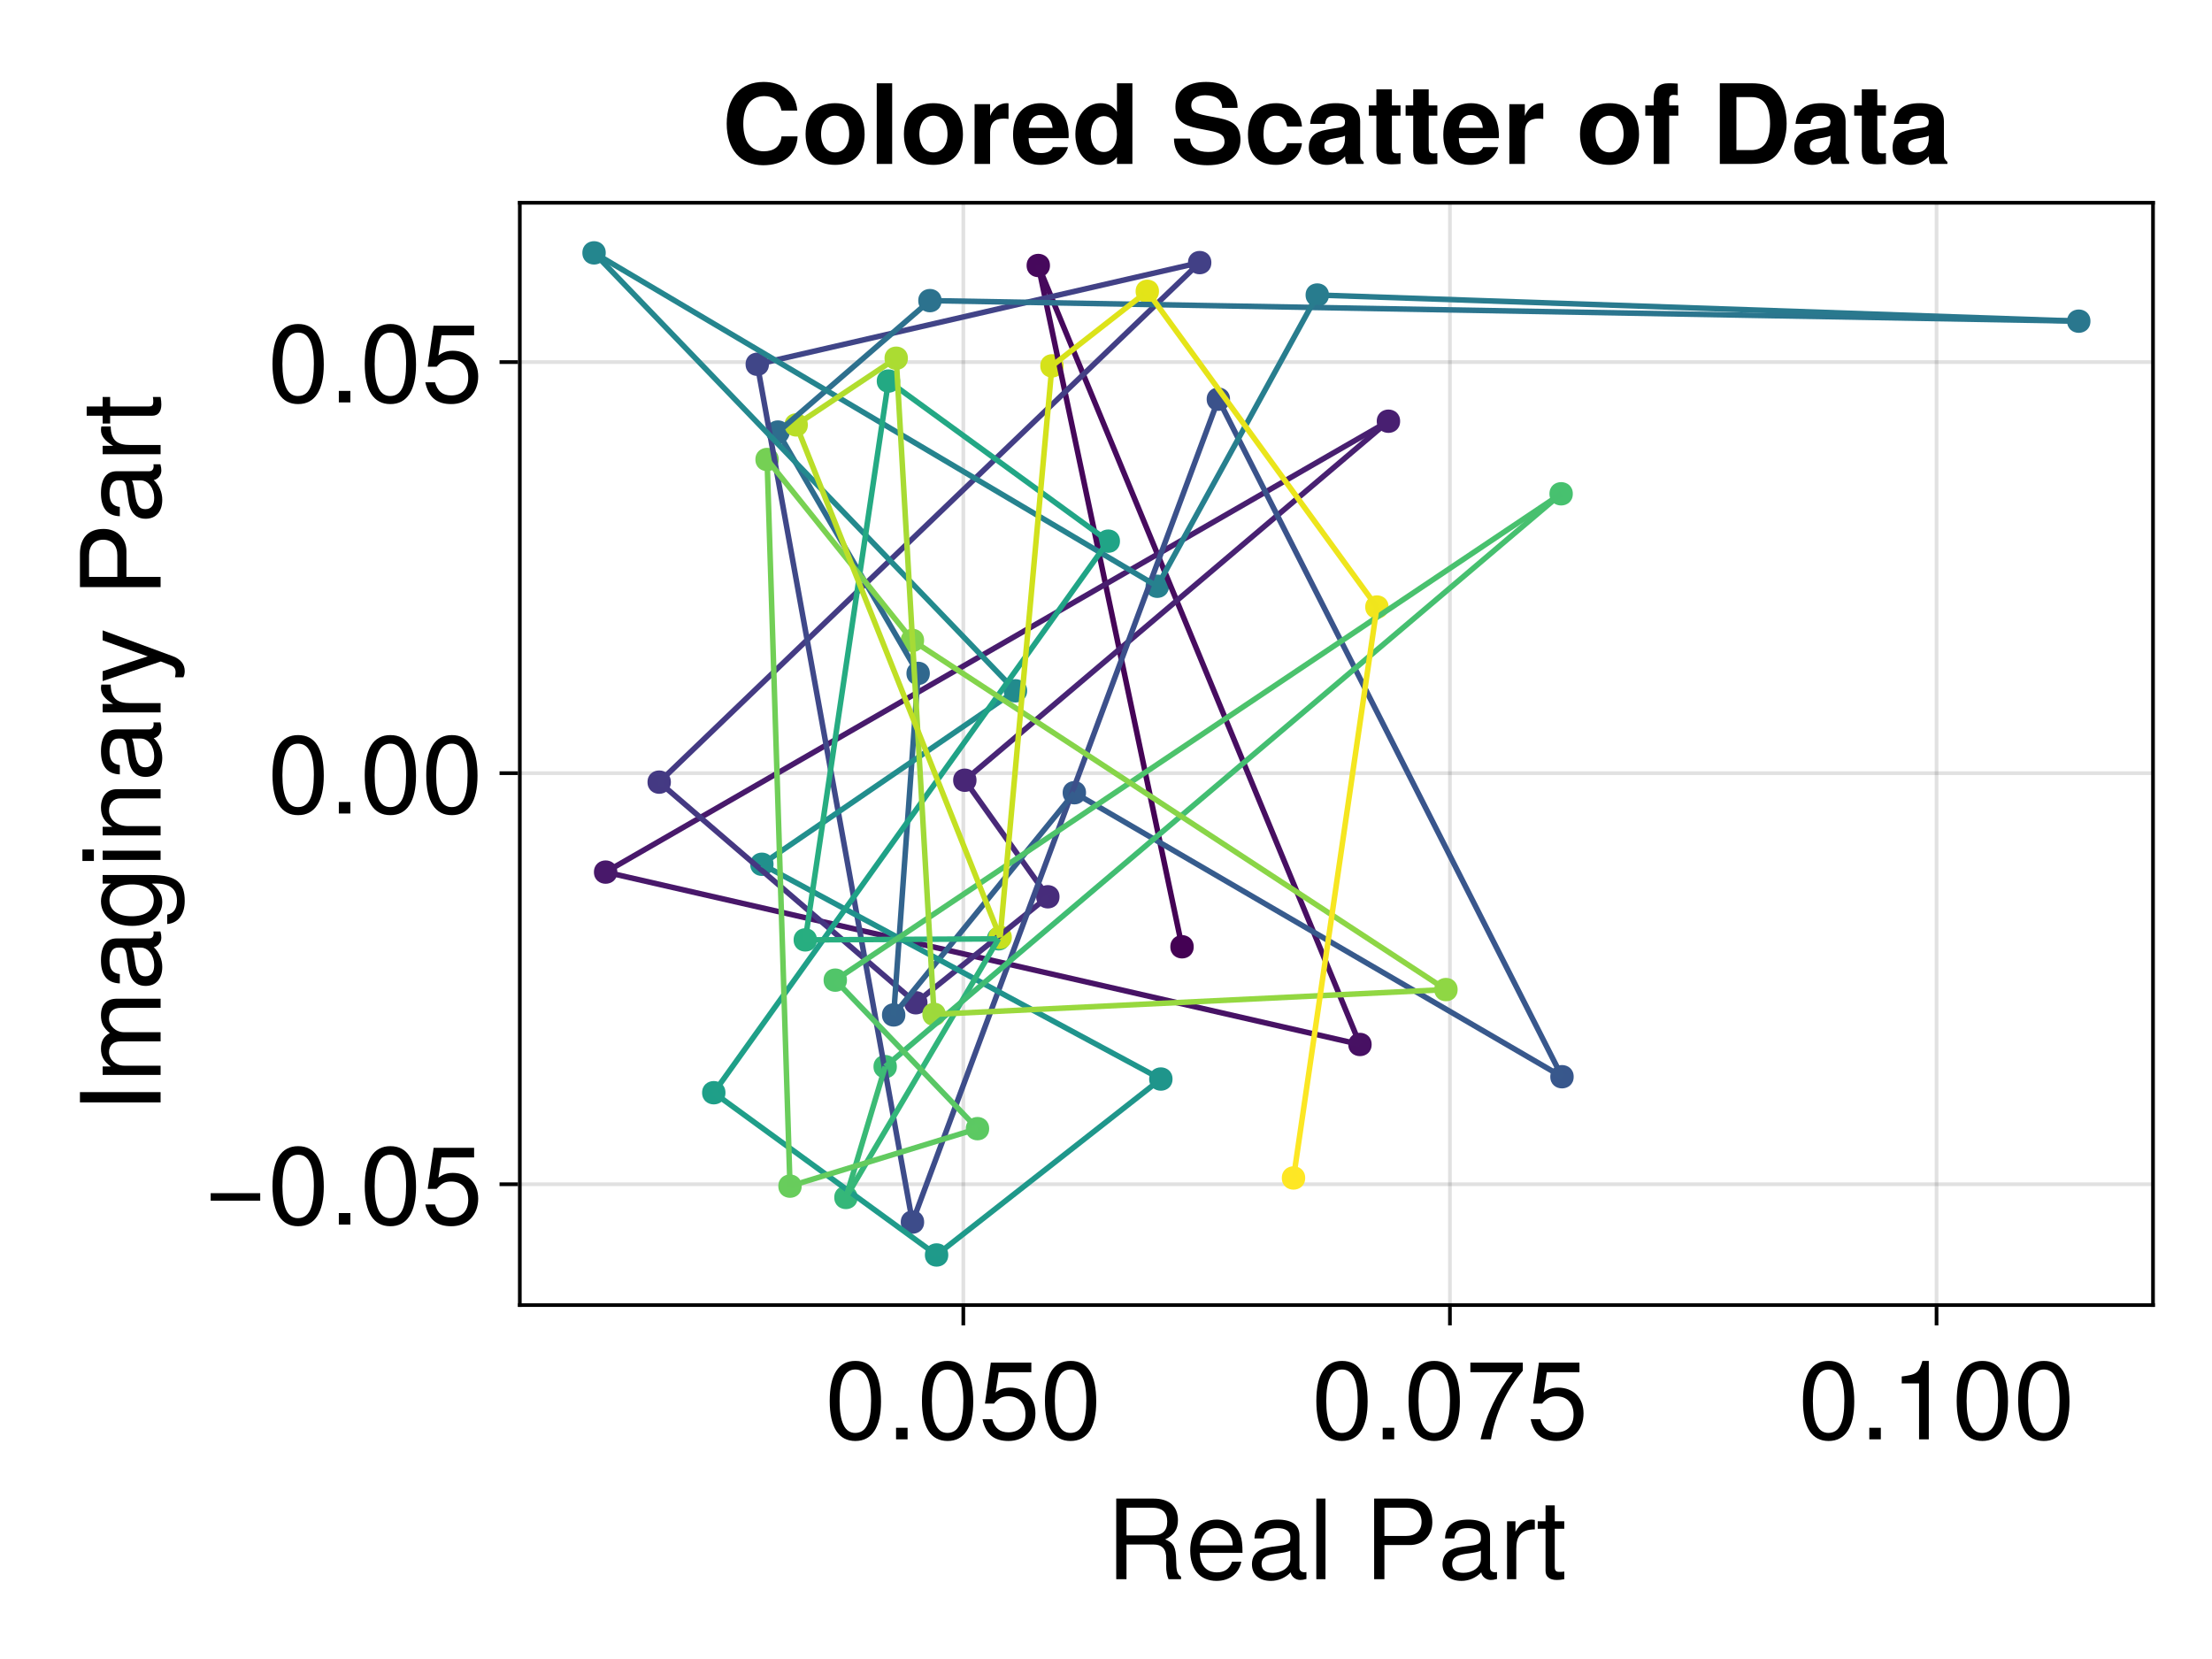 <?xml version="1.0" encoding="UTF-8"?>
<svg xmlns="http://www.w3.org/2000/svg" xmlns:xlink="http://www.w3.org/1999/xlink" width="600" height="450" viewBox="0 0 600 450">
<defs>
<g>
<g id="glyph-0-0-74b4385f">
<path d="M 20.375 0 C 20.375 0 16.984 0 16.984 0 C 16.594 -0.906 16.312 -2.219 16.344 -3.562 C 16.344 -3.562 16.375 -5.516 16.375 -5.516 C 16.406 -8.219 15.234 -9.422 12.781 -9.422 C 12.781 -9.422 5.578 -9.422 5.578 -9.422 C 5.578 -9.422 5.578 0 5.578 0 C 5.578 0 2.797 0 2.797 0 C 2.797 0 2.797 -21.875 2.797 -21.875 C 2.797 -21.875 12.875 -21.875 12.875 -21.875 C 17.156 -21.875 19.531 -19.797 19.531 -16.016 C 19.531 -13.531 18.547 -12 16.078 -10.797 C 18.453 -9.781 18.984 -8.703 19.047 -5.094 C 19.078 -2.188 19.312 -1.406 20.375 -0.688 C 20.375 -0.688 20.375 0 20.375 0 Z M 16.625 -15.625 C 16.625 -18.094 15.453 -19.406 12.328 -19.406 C 12.328 -19.406 5.578 -19.406 5.578 -19.406 C 5.578 -19.406 5.578 -11.875 5.578 -11.875 C 5.578 -11.875 12.328 -11.875 12.328 -11.875 C 15.297 -11.875 16.625 -13.047 16.625 -15.625 Z M 16.625 -15.625 "/>
</g>
<g id="glyph-0-1-74b4385f">
<path d="M 15.391 -7.141 C 15.391 -7.141 3.812 -7.141 3.812 -7.141 C 3.875 -3.547 5.812 -1.859 8.438 -1.859 C 10.438 -1.859 11.844 -2.703 12.547 -4.766 C 12.547 -4.766 15.062 -4.766 15.062 -4.766 C 14.438 -1.594 11.938 0.453 8.344 0.453 C 3.938 0.453 1.203 -2.609 1.203 -7.766 C 1.203 -12.938 4.016 -16.172 8.406 -16.172 C 11.344 -16.172 13.734 -14.609 14.766 -12.031 C 15.203 -10.859 15.391 -9.422 15.391 -7.141 Z M 12.719 -9.359 C 12.719 -11.812 10.828 -13.859 8.375 -13.859 C 5.844 -13.859 4.078 -11.969 3.875 -9.188 C 3.875 -9.188 12.688 -9.188 12.688 -9.188 C 12.719 -9.234 12.719 -9.359 12.719 -9.359 Z M 12.719 -9.359 "/>
</g>
<g id="glyph-0-2-74b4385f">
<path d="M 16.047 -0.062 C 15.234 0.156 14.844 0.203 14.344 0.203 C 13.109 0.203 12.031 -0.656 11.766 -1.859 C 10.375 -0.391 8.438 0.453 6.422 0.453 C 3.234 0.453 1.266 -1.234 1.266 -4.078 C 1.266 -6 2.188 -7.406 4.016 -8.156 C 4.984 -8.547 5.516 -8.672 9.062 -9.125 C 11.047 -9.359 11.672 -9.812 11.672 -10.859 C 11.672 -10.859 11.672 -11.516 11.672 -11.516 C 11.672 -13.016 10.406 -13.859 8.156 -13.859 C 5.812 -13.859 4.688 -12.984 4.469 -11.062 C 4.469 -11.062 1.953 -11.062 1.953 -11.062 C 2.094 -14.703 4.438 -16.172 8.25 -16.172 C 12.125 -16.172 14.156 -14.672 14.156 -11.875 C 14.156 -11.875 14.156 -3.125 14.156 -3.125 C 14.156 -2.344 14.641 -1.891 15.516 -1.891 C 15.656 -1.891 15.781 -1.891 16.047 -1.953 C 16.047 -1.953 16.047 -0.062 16.047 -0.062 Z M 11.672 -5.438 C 11.672 -5.438 11.672 -7.766 11.672 -7.766 C 10.828 -7.375 10.297 -7.266 7.656 -6.906 C 4.984 -6.516 3.875 -5.797 3.875 -4.141 C 3.875 -2.438 5.016 -1.734 6.953 -1.734 C 9.391 -1.734 11.672 -3.188 11.672 -5.438 Z M 11.672 -5.438 "/>
</g>
<g id="glyph-0-3-74b4385f">
</g>
<g id="glyph-0-4-74b4385f">
<path d="M 18.516 -15.453 C 18.516 -11.812 15.984 -9.266 12.391 -9.266 C 12.391 -9.266 5.516 -9.266 5.516 -9.266 C 5.516 -9.266 5.516 0 5.516 0 C 5.516 0 2.734 0 2.734 0 C 2.734 0 2.734 -21.875 2.734 -21.875 C 2.734 -21.875 11.766 -21.875 11.766 -21.875 C 16.078 -21.875 18.516 -19.562 18.516 -15.453 Z M 15.594 -15.562 C 15.594 -17.969 14.016 -19.406 11.344 -19.406 C 11.344 -19.406 5.516 -19.406 5.516 -19.406 C 5.516 -19.406 5.516 -11.734 5.516 -11.734 C 5.516 -11.734 11.344 -11.734 11.344 -11.734 C 14.016 -11.734 15.594 -13.172 15.594 -15.562 Z M 15.594 -15.562 "/>
</g>
<g id="glyph-0-5-74b4385f">
<path d="M 7.625 0 C 6.781 0.156 6.188 0.203 5.578 0.203 C 3.625 0.203 2.547 -0.688 2.547 -2.281 C 2.547 -2.281 2.547 -13.688 2.547 -13.688 C 2.547 -13.688 0.422 -13.688 0.422 -13.688 C 0.422 -13.688 0.422 -15.719 0.422 -15.719 C 0.422 -15.719 2.547 -15.719 2.547 -15.719 C 2.547 -15.719 2.547 -20.047 2.547 -20.047 C 2.547 -20.047 5.047 -20.047 5.047 -20.047 C 5.047 -20.047 5.047 -15.719 5.047 -15.719 C 5.047 -15.719 7.625 -15.719 7.625 -15.719 C 7.625 -15.719 7.625 -13.688 7.625 -13.688 C 7.625 -13.688 5.047 -13.688 5.047 -13.688 C 5.047 -13.688 5.047 -3.391 5.047 -3.391 C 5.047 -2.281 5.344 -1.984 6.422 -1.984 C 6.906 -1.984 7.297 -2.016 7.625 -2.094 C 7.625 -2.094 7.625 0 7.625 0 Z M 7.625 0 "/>
</g>
<g id="glyph-1-0-74b4385f">
<path d="M 4.531 0 C 4.531 0 2.047 0 2.047 0 C 2.047 0 2.047 -21.875 2.047 -21.875 C 2.047 -21.875 4.531 -21.875 4.531 -21.875 C 4.531 -21.875 4.531 0 4.531 0 Z M 4.531 0 "/>
</g>
<g id="glyph-1-1-74b4385f">
<path d="M 9.625 -13.531 C 5.766 -13.469 4.594 -11.703 4.594 -8.156 C 4.594 -8.156 4.594 0 4.594 0 C 4.594 0 2.094 0 2.094 0 C 2.094 0 2.094 -15.719 2.094 -15.719 C 2.094 -15.719 4.375 -15.719 4.375 -15.719 C 4.375 -15.719 4.375 -12.875 4.375 -12.875 C 5.812 -15.203 7.047 -16.172 8.672 -16.172 C 9 -16.172 9.203 -16.141 9.625 -16.078 C 9.625 -16.078 9.625 -13.531 9.625 -13.531 Z M 9.625 -13.531 "/>
</g>
<g id="glyph-2-0-74b4385f">
<path d="M 15.203 -10.234 C 15.203 -3.234 12.75 0.453 8.25 0.453 C 3.688 0.453 1.297 -3.234 1.297 -10.406 C 1.297 -17.547 3.656 -21.266 8.25 -21.266 C 12.875 -21.266 15.203 -17.609 15.203 -10.234 Z M 12.516 -10.469 C 12.516 -16.172 11.094 -18.938 8.25 -18.938 C 5.406 -18.938 3.984 -16.203 3.984 -10.375 C 3.984 -4.562 5.406 -1.734 8.188 -1.734 C 11.125 -1.734 12.516 -4.438 12.516 -10.469 Z M 12.516 -10.469 "/>
</g>
<g id="glyph-2-1-74b4385f">
<path d="M 15.391 -7.047 C 15.391 -2.547 12.391 0.453 8.094 0.453 C 4.312 0.453 1.922 -1.234 1.047 -5.453 C 1.047 -5.453 3.688 -5.453 3.688 -5.453 C 4.312 -3.062 5.734 -1.891 8.047 -1.891 C 10.922 -1.891 12.688 -3.625 12.688 -6.688 C 12.688 -9.844 10.891 -11.672 8.047 -11.672 C 6.391 -11.672 5.375 -11.156 4.141 -9.688 C 4.141 -9.688 1.703 -9.688 1.703 -9.688 C 1.703 -9.688 3.297 -20.812 3.297 -20.812 C 3.297 -20.812 14.281 -20.812 14.281 -20.812 C 14.281 -20.812 14.281 -18.203 14.281 -18.203 C 14.281 -18.203 5.438 -18.203 5.438 -18.203 C 5.438 -18.203 4.594 -12.719 4.594 -12.719 C 5.812 -13.625 7.016 -14.016 8.516 -14.016 C 12.594 -14.016 15.391 -11.25 15.391 -7.047 Z M 15.391 -7.047 "/>
</g>
<g id="glyph-2-2-74b4385f">
<path d="M 10.406 0 C 10.406 0 7.766 0 7.766 0 C 7.766 0 7.766 -15.156 7.766 -15.156 C 7.766 -15.156 3.062 -15.156 3.062 -15.156 C 3.062 -15.156 3.062 -17.047 3.062 -17.047 C 7.141 -17.547 7.734 -18 8.672 -21.266 C 8.672 -21.266 10.406 -21.266 10.406 -21.266 C 10.406 -21.266 10.406 0 10.406 0 Z M 10.406 0 "/>
</g>
<g id="glyph-3-0-74b4385f">
<path d="M 5.734 0 C 5.734 0 2.609 0 2.609 0 C 2.609 0 2.609 -3.125 2.609 -3.125 C 2.609 -3.125 5.734 -3.125 5.734 -3.125 C 5.734 -3.125 5.734 0 5.734 0 Z M 5.734 0 "/>
</g>
<g id="glyph-3-1-74b4385f">
<path d="M 15.391 -7.047 C 15.391 -2.547 12.391 0.453 8.094 0.453 C 4.312 0.453 1.922 -1.234 1.047 -5.453 C 1.047 -5.453 3.688 -5.453 3.688 -5.453 C 4.312 -3.062 5.734 -1.891 8.047 -1.891 C 10.922 -1.891 12.688 -3.625 12.688 -6.688 C 12.688 -9.844 10.891 -11.672 8.047 -11.672 C 6.391 -11.672 5.375 -11.156 4.141 -9.688 C 4.141 -9.688 1.703 -9.688 1.703 -9.688 C 1.703 -9.688 3.297 -20.812 3.297 -20.812 C 3.297 -20.812 14.281 -20.812 14.281 -20.812 C 14.281 -20.812 14.281 -18.203 14.281 -18.203 C 14.281 -18.203 5.438 -18.203 5.438 -18.203 C 5.438 -18.203 4.594 -12.719 4.594 -12.719 C 5.812 -13.625 7.016 -14.016 8.516 -14.016 C 12.594 -14.016 15.391 -11.25 15.391 -7.047 Z M 15.391 -7.047 "/>
</g>
<g id="glyph-4-0-74b4385f">
<path d="M 15.203 -10.234 C 15.203 -3.234 12.75 0.453 8.25 0.453 C 3.688 0.453 1.297 -3.234 1.297 -10.406 C 1.297 -17.547 3.656 -21.266 8.25 -21.266 C 12.875 -21.266 15.203 -17.609 15.203 -10.234 Z M 12.516 -10.469 C 12.516 -16.172 11.094 -18.938 8.25 -18.938 C 5.406 -18.938 3.984 -16.203 3.984 -10.375 C 3.984 -4.562 5.406 -1.734 8.188 -1.734 C 11.125 -1.734 12.516 -4.438 12.516 -10.469 Z M 12.516 -10.469 "/>
</g>
<g id="glyph-5-0-74b4385f">
<path d="M 15.391 -7.047 C 15.391 -2.547 12.391 0.453 8.094 0.453 C 4.312 0.453 1.922 -1.234 1.047 -5.453 C 1.047 -5.453 3.688 -5.453 3.688 -5.453 C 4.312 -3.062 5.734 -1.891 8.047 -1.891 C 10.922 -1.891 12.688 -3.625 12.688 -6.688 C 12.688 -9.844 10.891 -11.672 8.047 -11.672 C 6.391 -11.672 5.375 -11.156 4.141 -9.688 C 4.141 -9.688 1.703 -9.688 1.703 -9.688 C 1.703 -9.688 3.297 -20.812 3.297 -20.812 C 3.297 -20.812 14.281 -20.812 14.281 -20.812 C 14.281 -20.812 14.281 -18.203 14.281 -18.203 C 14.281 -18.203 5.438 -18.203 5.438 -18.203 C 5.438 -18.203 4.594 -12.719 4.594 -12.719 C 5.812 -13.625 7.016 -14.016 8.516 -14.016 C 12.594 -14.016 15.391 -11.25 15.391 -7.047 Z M 15.391 -7.047 "/>
</g>
<g id="glyph-5-1-74b4385f">
<path d="M 15.203 -10.234 C 15.203 -3.234 12.75 0.453 8.25 0.453 C 3.688 0.453 1.297 -3.234 1.297 -10.406 C 1.297 -17.547 3.656 -21.266 8.25 -21.266 C 12.875 -21.266 15.203 -17.609 15.203 -10.234 Z M 12.516 -10.469 C 12.516 -16.172 11.094 -18.938 8.25 -18.938 C 5.406 -18.938 3.984 -16.203 3.984 -10.375 C 3.984 -4.562 5.406 -1.734 8.188 -1.734 C 11.125 -1.734 12.516 -4.438 12.516 -10.469 Z M 12.516 -10.469 "/>
</g>
<g id="glyph-6-0-74b4385f">
<path d="M 5.734 0 C 5.734 0 2.609 0 2.609 0 C 2.609 0 2.609 -3.125 2.609 -3.125 C 2.609 -3.125 5.734 -3.125 5.734 -3.125 C 5.734 -3.125 5.734 0 5.734 0 Z M 5.734 0 "/>
</g>
<g id="glyph-6-1-74b4385f">
<path d="M 15.594 -18.594 C 11.125 -13.297 8.125 -6.875 6.953 0 C 6.953 0 4.141 0 4.141 0 C 5.641 -6.656 8.641 -12.875 12.875 -18.203 C 12.875 -18.203 1.375 -18.203 1.375 -18.203 C 1.375 -18.203 1.375 -20.812 1.375 -20.812 C 1.375 -20.812 15.594 -20.812 15.594 -20.812 C 15.594 -20.812 15.594 -18.594 15.594 -18.594 Z M 15.594 -18.594 "/>
</g>
<g id="glyph-7-0-74b4385f">
<path d="M 5.734 0 C 5.734 0 2.609 0 2.609 0 C 2.609 0 2.609 -3.125 2.609 -3.125 C 2.609 -3.125 5.734 -3.125 5.734 -3.125 C 5.734 -3.125 5.734 0 5.734 0 Z M 5.734 0 "/>
</g>
<g id="glyph-7-1-74b4385f">
<path d="M 15.203 -10.234 C 15.203 -3.234 12.75 0.453 8.25 0.453 C 3.688 0.453 1.297 -3.234 1.297 -10.406 C 1.297 -17.547 3.656 -21.266 8.25 -21.266 C 12.875 -21.266 15.203 -17.609 15.203 -10.234 Z M 12.516 -10.469 C 12.516 -16.172 11.094 -18.938 8.25 -18.938 C 5.406 -18.938 3.984 -16.203 3.984 -10.375 C 3.984 -4.562 5.406 -1.734 8.188 -1.734 C 11.125 -1.734 12.516 -4.438 12.516 -10.469 Z M 12.516 -10.469 "/>
</g>
<g id="glyph-8-0-74b4385f">
<path d="M 0 -5.797 C 0 -5.797 0 -3 0 -3 C 0 -3 -21.875 -3 -21.875 -3 C -21.875 -3 -21.875 -5.797 -21.875 -5.797 C -21.875 -5.797 0 -5.797 0 -5.797 Z M 0 -5.797 "/>
</g>
<g id="glyph-9-0-74b4385f">
<path d="M 0 -22.797 C 0 -22.797 0 -20.312 0 -20.312 C 0 -20.312 -10.828 -20.312 -10.828 -20.312 C -12.812 -20.312 -13.984 -19.266 -13.984 -17.438 C -13.984 -15.391 -12.156 -13.703 -9.875 -13.703 C -9.875 -13.703 0 -13.703 0 -13.703 C 0 -13.703 0 -11.219 0 -11.219 C 0 -11.219 -10.828 -11.219 -10.828 -11.219 C -12.844 -11.219 -13.984 -10.172 -13.984 -8.312 C -13.984 -6.266 -12.156 -4.625 -9.875 -4.625 C -9.875 -4.625 0 -4.625 0 -4.625 C 0 -4.625 0 -2.125 0 -2.125 C 0 -2.125 -15.719 -2.125 -15.719 -2.125 C -15.719 -2.125 -15.719 -4.406 -15.719 -4.406 C -15.719 -4.406 -13.5 -4.406 -13.5 -4.406 C -15.391 -5.766 -16.172 -7.141 -16.172 -9.234 C -16.172 -11.281 -15.453 -12.547 -13.766 -13.469 C -15.547 -14.938 -16.172 -16.203 -16.172 -18.297 C -16.172 -21.234 -14.609 -22.797 -11.797 -22.797 C -11.797 -22.797 0 -22.797 0 -22.797 Z M 0 -22.797 "/>
</g>
<g id="glyph-10-0-74b4385f">
<path d="M -0.062 -16.047 C 0.156 -15.234 0.203 -14.844 0.203 -14.344 C 0.203 -13.109 -0.656 -12.031 -1.859 -11.766 C -0.391 -10.375 0.453 -8.438 0.453 -6.422 C 0.453 -3.234 -1.234 -1.266 -4.078 -1.266 C -6 -1.266 -7.406 -2.188 -8.156 -4.016 C -8.547 -4.984 -8.672 -5.516 -9.125 -9.062 C -9.359 -11.047 -9.812 -11.672 -10.859 -11.672 C -10.859 -11.672 -11.516 -11.672 -11.516 -11.672 C -13.016 -11.672 -13.859 -10.406 -13.859 -8.156 C -13.859 -5.812 -12.984 -4.688 -11.062 -4.469 C -11.062 -4.469 -11.062 -1.953 -11.062 -1.953 C -14.703 -2.094 -16.172 -4.438 -16.172 -8.25 C -16.172 -12.125 -14.672 -14.156 -11.875 -14.156 C -11.875 -14.156 -3.125 -14.156 -3.125 -14.156 C -2.344 -14.156 -1.891 -14.641 -1.891 -15.516 C -1.891 -15.656 -1.891 -15.781 -1.953 -16.047 C -1.953 -16.047 -0.062 -16.047 -0.062 -16.047 Z M -5.438 -11.672 C -5.438 -11.672 -7.766 -11.672 -7.766 -11.672 C -7.375 -10.828 -7.266 -10.297 -6.906 -7.656 C -6.516 -4.984 -5.797 -3.875 -4.141 -3.875 C -2.438 -3.875 -1.734 -5.016 -1.734 -6.953 C -1.734 -9.391 -3.188 -11.672 -5.438 -11.672 Z M -5.438 -11.672 "/>
</g>
<g id="glyph-11-0-74b4385f">
<path d="M -2.578 -14.672 C 4.344 -14.672 6.547 -12.562 6.547 -7.656 C 6.547 -3.953 4.766 -1.656 1.797 -1.375 C 1.797 -1.375 1.797 -3.938 1.797 -3.938 C 3.719 -4.234 4.438 -5.766 4.438 -7.734 C 4.438 -10.656 2.844 -12.359 -1.312 -12.359 C -1.312 -12.359 -2.375 -12.359 -2.375 -12.359 C -0.391 -10.703 0.453 -9.328 0.453 -7.344 C 0.453 -3.656 -2.766 -0.875 -7.703 -0.875 C -12.812 -0.875 -16.172 -3.562 -16.172 -7.562 C -16.172 -9.562 -15.297 -11.094 -13.438 -12.359 C -13.438 -12.359 -15.719 -12.359 -15.719 -12.359 C -15.719 -12.359 -15.719 -14.672 -15.719 -14.672 C -15.719 -14.672 -2.578 -14.672 -2.578 -14.672 Z M -7.766 -12.125 C -11.578 -12.125 -13.859 -10.531 -13.859 -7.828 C -13.859 -5.156 -11.641 -3.484 -7.859 -3.484 C -4.047 -3.484 -1.859 -5.125 -1.859 -7.859 C -1.859 -10.5 -4.016 -12.125 -7.766 -12.125 Z M -7.766 -12.125 "/>
</g>
<g id="glyph-11-1-74b4385f">
<path d="M 0 -4.594 C 0 -4.594 0 -2.094 0 -2.094 C 0 -2.094 -15.719 -2.094 -15.719 -2.094 C -15.719 -2.094 -15.719 -4.594 -15.719 -4.594 C -15.719 -4.594 0 -4.594 0 -4.594 Z M -18.094 -4.922 C -18.094 -4.922 -18.094 -1.797 -18.094 -1.797 C -18.094 -1.797 -21.203 -1.797 -21.203 -1.797 C -21.203 -1.797 -21.203 -4.922 -21.203 -4.922 C -21.203 -4.922 -18.094 -4.922 -18.094 -4.922 Z M -18.094 -4.922 "/>
</g>
<g id="glyph-11-2-74b4385f">
<path d="M -0.062 -16.047 C 0.156 -15.234 0.203 -14.844 0.203 -14.344 C 0.203 -13.109 -0.656 -12.031 -1.859 -11.766 C -0.391 -10.375 0.453 -8.438 0.453 -6.422 C 0.453 -3.234 -1.234 -1.266 -4.078 -1.266 C -6 -1.266 -7.406 -2.188 -8.156 -4.016 C -8.547 -4.984 -8.672 -5.516 -9.125 -9.062 C -9.359 -11.047 -9.812 -11.672 -10.859 -11.672 C -10.859 -11.672 -11.516 -11.672 -11.516 -11.672 C -13.016 -11.672 -13.859 -10.406 -13.859 -8.156 C -13.859 -5.812 -12.984 -4.688 -11.062 -4.469 C -11.062 -4.469 -11.062 -1.953 -11.062 -1.953 C -14.703 -2.094 -16.172 -4.438 -16.172 -8.25 C -16.172 -12.125 -14.672 -14.156 -11.875 -14.156 C -11.875 -14.156 -3.125 -14.156 -3.125 -14.156 C -2.344 -14.156 -1.891 -14.641 -1.891 -15.516 C -1.891 -15.656 -1.891 -15.781 -1.953 -16.047 C -1.953 -16.047 -0.062 -16.047 -0.062 -16.047 Z M -5.438 -11.672 C -5.438 -11.672 -7.766 -11.672 -7.766 -11.672 C -7.375 -10.828 -7.266 -10.297 -6.906 -7.656 C -6.516 -4.984 -5.797 -3.875 -4.141 -3.875 C -2.438 -3.875 -1.734 -5.016 -1.734 -6.953 C -1.734 -9.391 -3.188 -11.672 -5.438 -11.672 Z M -5.438 -11.672 "/>
</g>
<g id="glyph-11-3-74b4385f">
<path d="M -13.531 -9.625 C -13.469 -5.766 -11.703 -4.594 -8.156 -4.594 C -8.156 -4.594 0 -4.594 0 -4.594 C 0 -4.594 0 -2.094 0 -2.094 C 0 -2.094 -15.719 -2.094 -15.719 -2.094 C -15.719 -2.094 -15.719 -4.375 -15.719 -4.375 C -15.719 -4.375 -12.875 -4.375 -12.875 -4.375 C -15.203 -5.812 -16.172 -7.047 -16.172 -8.672 C -16.172 -9 -16.141 -9.203 -16.078 -9.625 C -16.078 -9.625 -13.531 -9.625 -13.531 -9.625 Z M -13.531 -9.625 "/>
</g>
<g id="glyph-11-4-74b4385f">
<path d="M -15.719 -14.344 C -15.719 -14.344 3.297 -7.344 3.297 -7.344 C 5.547 -6.516 6.547 -5.062 6.547 -3.297 C 6.547 -2.641 6.422 -2.125 6.156 -1.625 C 6.156 -1.625 3.906 -1.625 3.906 -1.625 C 4.016 -2.156 4.078 -2.578 4.078 -2.938 C 4.078 -4.016 3.656 -4.531 2.547 -4.953 C 2.547 -4.953 0.062 -5.906 0.062 -5.906 C 0.062 -5.906 -15.719 -0.594 -15.719 -0.594 C -15.719 -0.594 -15.719 -3.266 -15.719 -3.266 C -15.719 -3.266 -3.484 -7.297 -3.484 -7.297 C -3.484 -7.297 -15.719 -11.641 -15.719 -11.641 C -15.719 -11.641 -15.719 -14.344 -15.719 -14.344 Z M -15.719 -14.344 "/>
</g>
<g id="glyph-11-5-74b4385f">
</g>
<g id="glyph-11-6-74b4385f">
<path d="M -15.453 -18.516 C -11.812 -18.516 -9.266 -15.984 -9.266 -12.391 C -9.266 -12.391 -9.266 -5.516 -9.266 -5.516 C -9.266 -5.516 0 -5.516 0 -5.516 C 0 -5.516 0 -2.734 0 -2.734 C 0 -2.734 -21.875 -2.734 -21.875 -2.734 C -21.875 -2.734 -21.875 -11.766 -21.875 -11.766 C -21.875 -16.078 -19.562 -18.516 -15.453 -18.516 Z M -15.562 -15.594 C -17.969 -15.594 -19.406 -14.016 -19.406 -11.344 C -19.406 -11.344 -19.406 -5.516 -19.406 -5.516 C -19.406 -5.516 -11.734 -5.516 -11.734 -5.516 C -11.734 -5.516 -11.734 -11.344 -11.734 -11.344 C -11.734 -14.016 -13.172 -15.594 -15.562 -15.594 Z M -15.562 -15.594 "/>
</g>
<g id="glyph-12-0-74b4385f">
<path d="M 0 -14.609 C 0 -14.609 0 -12.125 0 -12.125 C 0 -12.125 -10.891 -12.125 -10.891 -12.125 C -12.781 -12.125 -13.984 -10.859 -13.984 -8.875 C -13.984 -6.328 -11.875 -4.594 -8.672 -4.594 C -8.672 -4.594 0 -4.594 0 -4.594 C 0 -4.594 0 -2.094 0 -2.094 C 0 -2.094 -15.719 -2.094 -15.719 -2.094 C -15.719 -2.094 -15.719 -4.406 -15.719 -4.406 C -15.719 -4.406 -13.078 -4.406 -13.078 -4.406 C -15.266 -5.797 -16.172 -7.297 -16.172 -9.625 C -16.172 -12.656 -14.484 -14.609 -11.875 -14.609 C -11.875 -14.609 0 -14.609 0 -14.609 Z M 0 -14.609 "/>
</g>
<g id="glyph-13-0-74b4385f">
<path d="M -0.062 -16.047 C 0.156 -15.234 0.203 -14.844 0.203 -14.344 C 0.203 -13.109 -0.656 -12.031 -1.859 -11.766 C -0.391 -10.375 0.453 -8.438 0.453 -6.422 C 0.453 -3.234 -1.234 -1.266 -4.078 -1.266 C -6 -1.266 -7.406 -2.188 -8.156 -4.016 C -8.547 -4.984 -8.672 -5.516 -9.125 -9.062 C -9.359 -11.047 -9.812 -11.672 -10.859 -11.672 C -10.859 -11.672 -11.516 -11.672 -11.516 -11.672 C -13.016 -11.672 -13.859 -10.406 -13.859 -8.156 C -13.859 -5.812 -12.984 -4.688 -11.062 -4.469 C -11.062 -4.469 -11.062 -1.953 -11.062 -1.953 C -14.703 -2.094 -16.172 -4.438 -16.172 -8.25 C -16.172 -12.125 -14.672 -14.156 -11.875 -14.156 C -11.875 -14.156 -3.125 -14.156 -3.125 -14.156 C -2.344 -14.156 -1.891 -14.641 -1.891 -15.516 C -1.891 -15.656 -1.891 -15.781 -1.953 -16.047 C -1.953 -16.047 -0.062 -16.047 -0.062 -16.047 Z M -5.438 -11.672 C -5.438 -11.672 -7.766 -11.672 -7.766 -11.672 C -7.375 -10.828 -7.266 -10.297 -6.906 -7.656 C -6.516 -4.984 -5.797 -3.875 -4.141 -3.875 C -2.438 -3.875 -1.734 -5.016 -1.734 -6.953 C -1.734 -9.391 -3.188 -11.672 -5.438 -11.672 Z M -5.438 -11.672 "/>
</g>
<g id="glyph-14-0-74b4385f">
<path d="M -13.531 -9.625 C -13.469 -5.766 -11.703 -4.594 -8.156 -4.594 C -8.156 -4.594 0 -4.594 0 -4.594 C 0 -4.594 0 -2.094 0 -2.094 C 0 -2.094 -15.719 -2.094 -15.719 -2.094 C -15.719 -2.094 -15.719 -4.375 -15.719 -4.375 C -15.719 -4.375 -12.875 -4.375 -12.875 -4.375 C -15.203 -5.812 -16.172 -7.047 -16.172 -8.672 C -16.172 -9 -16.141 -9.203 -16.078 -9.625 C -16.078 -9.625 -13.531 -9.625 -13.531 -9.625 Z M -13.531 -9.625 "/>
</g>
<g id="glyph-15-0-74b4385f">
<path d="M 0 -7.625 C 0.156 -6.781 0.203 -6.188 0.203 -5.578 C 0.203 -3.625 -0.688 -2.547 -2.281 -2.547 C -2.281 -2.547 -13.688 -2.547 -13.688 -2.547 C -13.688 -2.547 -13.688 -0.422 -13.688 -0.422 C -13.688 -0.422 -15.719 -0.422 -15.719 -0.422 C -15.719 -0.422 -15.719 -2.547 -15.719 -2.547 C -15.719 -2.547 -20.047 -2.547 -20.047 -2.547 C -20.047 -2.547 -20.047 -5.047 -20.047 -5.047 C -20.047 -5.047 -15.719 -5.047 -15.719 -5.047 C -15.719 -5.047 -15.719 -7.625 -15.719 -7.625 C -15.719 -7.625 -13.688 -7.625 -13.688 -7.625 C -13.688 -7.625 -13.688 -5.047 -13.688 -5.047 C -13.688 -5.047 -3.391 -5.047 -3.391 -5.047 C -2.281 -5.047 -1.984 -5.344 -1.984 -6.422 C -1.984 -6.906 -2.016 -7.297 -2.094 -7.625 C -2.094 -7.625 0 -7.625 0 -7.625 Z M 0 -7.625 "/>
</g>
<g id="glyph-16-0-74b4385f">
<path d="M 15.484 -6.484 C 15.484 -6.484 2.047 -6.484 2.047 -6.484 C 2.047 -6.484 2.047 -8.516 2.047 -8.516 C 2.047 -8.516 15.484 -8.516 15.484 -8.516 C 15.484 -8.516 15.484 -6.484 15.484 -6.484 Z M 15.484 -6.484 "/>
</g>
<g id="glyph-17-0-74b4385f">
<path d="M 15.203 -10.234 C 15.203 -3.234 12.75 0.453 8.25 0.453 C 3.688 0.453 1.297 -3.234 1.297 -10.406 C 1.297 -17.547 3.656 -21.266 8.25 -21.266 C 12.875 -21.266 15.203 -17.609 15.203 -10.234 Z M 12.516 -10.469 C 12.516 -16.172 11.094 -18.938 8.25 -18.938 C 5.406 -18.938 3.984 -16.203 3.984 -10.375 C 3.984 -4.562 5.406 -1.734 8.188 -1.734 C 11.125 -1.734 12.516 -4.438 12.516 -10.469 Z M 12.516 -10.469 "/>
</g>
<g id="glyph-18-0-74b4385f">
<path d="M 5.734 0 C 5.734 0 2.609 0 2.609 0 C 2.609 0 2.609 -3.125 2.609 -3.125 C 2.609 -3.125 5.734 -3.125 5.734 -3.125 C 5.734 -3.125 5.734 0 5.734 0 Z M 5.734 0 "/>
</g>
<g id="glyph-19-0-74b4385f">
<path d="M 15.203 -10.234 C 15.203 -3.234 12.75 0.453 8.25 0.453 C 3.688 0.453 1.297 -3.234 1.297 -10.406 C 1.297 -17.547 3.656 -21.266 8.25 -21.266 C 12.875 -21.266 15.203 -17.609 15.203 -10.234 Z M 12.516 -10.469 C 12.516 -16.172 11.094 -18.938 8.25 -18.938 C 5.406 -18.938 3.984 -16.203 3.984 -10.375 C 3.984 -4.562 5.406 -1.734 8.188 -1.734 C 11.125 -1.734 12.516 -4.438 12.516 -10.469 Z M 12.516 -10.469 "/>
</g>
<g id="glyph-20-0-74b4385f">
<path d="M 5.734 0 C 5.734 0 2.609 0 2.609 0 C 2.609 0 2.609 -3.125 2.609 -3.125 C 2.609 -3.125 5.734 -3.125 5.734 -3.125 C 5.734 -3.125 5.734 0 5.734 0 Z M 5.734 0 "/>
</g>
<g id="glyph-21-0-74b4385f">
<path d="M 15.203 -10.234 C 15.203 -3.234 12.75 0.453 8.25 0.453 C 3.688 0.453 1.297 -3.234 1.297 -10.406 C 1.297 -17.547 3.656 -21.266 8.25 -21.266 C 12.875 -21.266 15.203 -17.609 15.203 -10.234 Z M 12.516 -10.469 C 12.516 -16.172 11.094 -18.938 8.25 -18.938 C 5.406 -18.938 3.984 -16.203 3.984 -10.375 C 3.984 -4.562 5.406 -1.734 8.188 -1.734 C 11.125 -1.734 12.516 -4.438 12.516 -10.469 Z M 12.516 -10.469 "/>
</g>
<g id="glyph-21-1-74b4385f">
<path d="M 15.391 -7.047 C 15.391 -2.547 12.391 0.453 8.094 0.453 C 4.312 0.453 1.922 -1.234 1.047 -5.453 C 1.047 -5.453 3.688 -5.453 3.688 -5.453 C 4.312 -3.062 5.734 -1.891 8.047 -1.891 C 10.922 -1.891 12.688 -3.625 12.688 -6.688 C 12.688 -9.844 10.891 -11.672 8.047 -11.672 C 6.391 -11.672 5.375 -11.156 4.141 -9.688 C 4.141 -9.688 1.703 -9.688 1.703 -9.688 C 1.703 -9.688 3.297 -20.812 3.297 -20.812 C 3.297 -20.812 14.281 -20.812 14.281 -20.812 C 14.281 -20.812 14.281 -18.203 14.281 -18.203 C 14.281 -18.203 5.438 -18.203 5.438 -18.203 C 5.438 -18.203 4.594 -12.719 4.594 -12.719 C 5.812 -13.625 7.016 -14.016 8.516 -14.016 C 12.594 -14.016 15.391 -11.25 15.391 -7.047 Z M 15.391 -7.047 "/>
</g>
<g id="glyph-22-0-74b4385f">
<path d="M 20.547 -7.469 C 20.281 -2.453 16.656 0.359 11.219 0.359 C 5.125 0.359 1.312 -3.906 1.312 -10.922 C 1.312 -18 5.156 -22.234 11.344 -22.234 C 16.266 -22.234 20.062 -19.5 20.453 -14.453 C 20.453 -14.453 16.172 -14.453 16.172 -14.453 C 15.516 -17.281 13.922 -18.391 11.484 -18.391 C 7.953 -18.391 5.812 -15.688 5.812 -10.859 C 5.812 -6.094 7.859 -3.422 11.344 -3.422 C 14.125 -3.422 15.906 -4.688 16.172 -7.469 C 16.172 -7.469 20.547 -7.469 20.547 -7.469 Z M 20.547 -7.469 "/>
</g>
<g id="glyph-22-1-74b4385f">
<path d="M 17.062 -7.984 C 17.062 -2.797 13.984 0.266 9.062 0.266 C 4.078 0.266 1.047 -2.766 1.047 -8.094 C 1.047 -13.406 4.078 -16.469 9.031 -16.469 C 14.094 -16.469 17.062 -13.469 17.062 -7.984 Z M 12.875 -8.047 C 12.875 -11.219 11.375 -13.078 9.062 -13.078 C 6.781 -13.078 5.25 -11.188 5.25 -8.094 C 5.25 -5.016 6.781 -3.125 9.062 -3.125 C 11.312 -3.125 12.875 -5.016 12.875 -8.047 Z M 12.875 -8.047 "/>
</g>
<g id="glyph-23-0-74b4385f">
<path d="M 17.062 -7.984 C 17.062 -2.797 13.984 0.266 9.062 0.266 C 4.078 0.266 1.047 -2.766 1.047 -8.094 C 1.047 -13.406 4.078 -16.469 9.031 -16.469 C 14.094 -16.469 17.062 -13.469 17.062 -7.984 Z M 12.875 -8.047 C 12.875 -11.219 11.375 -13.078 9.062 -13.078 C 6.781 -13.078 5.25 -11.188 5.25 -8.094 C 5.25 -5.016 6.781 -3.125 9.062 -3.125 C 11.312 -3.125 12.875 -5.016 12.875 -8.047 Z M 12.875 -8.047 "/>
</g>
<g id="glyph-23-1-74b4385f">
<path d="M 6.203 0 C 6.203 0 2.016 0 2.016 0 C 2.016 0 2.016 -21.875 2.016 -21.875 C 2.016 -21.875 6.203 -21.875 6.203 -21.875 C 6.203 -21.875 6.203 0 6.203 0 Z M 6.203 0 "/>
</g>
<g id="glyph-23-2-74b4385f">
<path d="M 11.094 -12.188 C 10.531 -12.266 10.234 -12.297 9.781 -12.297 C 7.312 -12.297 6.094 -11.062 6.094 -8.609 C 6.094 -8.609 6.094 0 6.094 0 C 6.094 0 1.891 0 1.891 0 C 1.891 0 1.891 -16.203 1.891 -16.203 C 1.891 -16.203 6.094 -16.203 6.094 -16.203 C 6.094 -16.203 6.094 -13.016 6.094 -13.016 C 6.984 -15.203 8.672 -16.469 10.594 -16.469 C 10.703 -16.469 10.859 -16.469 11.094 -16.438 C 11.094 -16.438 11.094 -12.188 11.094 -12.188 Z M 11.094 -12.188 "/>
</g>
<g id="glyph-23-3-74b4385f">
<path d="M 15.75 -7.5 C 15.75 -7.5 15.719 -6.984 15.719 -6.984 C 15.719 -6.984 4.859 -6.984 4.859 -6.984 C 4.984 -3.844 6.234 -2.938 8.219 -2.938 C 9.75 -2.938 11.062 -3.391 11.438 -4.562 C 11.438 -4.562 15.562 -4.562 15.562 -4.562 C 14.641 -1.375 11.703 0.266 8.062 0.266 C 3.484 0.266 0.656 -2.703 0.656 -7.891 C 0.656 -13.312 3.516 -16.469 8.156 -16.469 C 12.938 -16.469 15.75 -13.078 15.75 -7.5 Z M 11.375 -9.781 C 11.156 -12.094 9.906 -13.266 8.094 -13.266 C 6.234 -13.266 5.188 -12.031 4.922 -9.781 C 4.922 -9.781 11.375 -9.781 11.375 -9.781 Z M 11.375 -9.781 "/>
</g>
<g id="glyph-23-4-74b4385f">
</g>
<g id="glyph-23-5-74b4385f">
<path d="M 15.656 -5.609 C 15.266 -2.156 12.547 0.266 8.609 0.266 C 3.812 0.266 1.016 -2.641 1.016 -7.984 C 1.016 -13.5 3.844 -16.469 8.672 -16.469 C 12.719 -16.469 15.359 -14.094 15.656 -10.141 C 15.656 -10.141 11.641 -10.141 11.641 -10.141 C 11.156 -12.266 10.344 -13.078 8.641 -13.078 C 6 -13.078 5.219 -10.953 5.219 -7.984 C 5.219 -4.828 6.516 -3.125 8.641 -3.125 C 10.266 -3.125 11.094 -3.938 11.641 -5.609 C 11.641 -5.609 15.656 -5.609 15.656 -5.609 Z M 15.656 -5.609 "/>
</g>
<g id="glyph-23-6-74b4385f">
<path d="M 15.719 0 C 15.719 0 11.156 0 11.156 0 C 10.766 -0.484 10.688 -1.203 10.688 -2.047 C 9.203 -0.516 7.562 0.266 5.766 0.266 C 3.062 0.266 0.844 -1.234 0.844 -4.375 C 0.844 -7.312 2.406 -8.703 5.609 -9.266 C 5.609 -9.266 7.297 -9.562 7.297 -9.562 C 9.391 -9.938 10.656 -9.75 10.656 -11.453 C 10.656 -12.547 9.844 -13.078 8.219 -13.078 C 6.156 -13.078 5.453 -12.547 5.25 -10.859 C 5.25 -10.859 1.203 -10.859 1.203 -10.859 C 1.469 -14.609 3.75 -16.469 8.125 -16.469 C 12.516 -16.469 14.766 -14.797 14.766 -11.484 C 14.766 -11.484 14.766 -2.484 14.766 -2.484 C 14.766 -1.656 14.969 -1.203 15.719 -0.516 C 15.719 -0.516 15.719 0 15.719 0 Z M 10.656 -6.938 C 10.656 -6.938 10.656 -7.656 10.656 -7.656 C 10.172 -7.406 9.984 -7.344 8.875 -7.141 C 8.875 -7.141 7.438 -6.875 7.438 -6.875 C 5.703 -6.547 5.047 -6.094 5.047 -4.859 C 5.047 -3.656 5.906 -3.125 7.312 -3.125 C 9.453 -3.125 10.656 -4.5 10.656 -6.938 Z M 10.656 -6.938 "/>
</g>
<g id="glyph-23-7-74b4385f">
<path d="M 9.031 0 C 8.281 0.031 7.531 0.125 6.594 0.125 C 3.844 0.125 2.484 -0.938 2.484 -3.484 C 2.484 -3.484 2.484 -13.078 2.484 -13.078 C 2.484 -13.078 0.422 -13.078 0.422 -13.078 C 0.422 -13.078 0.422 -15.875 0.422 -15.875 C 0.422 -15.875 2.484 -15.875 2.484 -15.875 C 2.484 -15.875 2.484 -20.219 2.484 -20.219 C 2.484 -20.219 6.688 -20.219 6.688 -20.219 C 6.688 -20.219 6.688 -15.875 6.688 -15.875 C 6.688 -15.875 9.031 -15.875 9.031 -15.875 C 9.031 -15.875 9.031 -13.078 9.031 -13.078 C 9.031 -13.078 6.688 -13.078 6.688 -13.078 C 6.688 -13.078 6.688 -4.625 6.688 -4.625 C 6.688 -3.188 6.953 -2.844 8.062 -2.844 C 8.375 -2.844 8.609 -2.875 9.031 -2.938 C 9.031 -2.938 9.031 0 9.031 0 Z M 9.031 0 "/>
</g>
<g id="glyph-24-0-74b4385f">
<path d="M 16.344 0 C 16.344 0 12.156 0 12.156 0 C 12.156 0 12.156 -1.859 12.156 -1.859 C 11.094 -0.484 9.688 0.266 7.688 0.266 C 3.391 0.266 0.875 -3.484 0.875 -8.062 C 0.875 -12.953 3.812 -16.469 7.688 -16.469 C 9.688 -16.469 11.094 -15.719 12.156 -14.094 C 12.156 -14.094 12.156 -21.875 12.156 -21.875 C 12.156 -21.875 16.344 -21.875 16.344 -21.875 C 16.344 -21.875 16.344 0 16.344 0 Z M 12.156 -8.016 C 12.156 -11.094 10.734 -12.953 8.609 -12.953 C 6.516 -12.953 5.062 -11.062 5.062 -8.062 C 5.062 -5.094 6.516 -3.234 8.609 -3.234 C 10.703 -3.234 12.156 -5.062 12.156 -8.016 Z M 12.156 -8.016 "/>
</g>
<g id="glyph-24-1-74b4385f">
<path d="M 9.031 0 C 8.281 0.031 7.531 0.125 6.594 0.125 C 3.844 0.125 2.484 -0.938 2.484 -3.484 C 2.484 -3.484 2.484 -13.078 2.484 -13.078 C 2.484 -13.078 0.422 -13.078 0.422 -13.078 C 0.422 -13.078 0.422 -15.875 0.422 -15.875 C 0.422 -15.875 2.484 -15.875 2.484 -15.875 C 2.484 -15.875 2.484 -20.219 2.484 -20.219 C 2.484 -20.219 6.688 -20.219 6.688 -20.219 C 6.688 -20.219 6.688 -15.875 6.688 -15.875 C 6.688 -15.875 9.031 -15.875 9.031 -15.875 C 9.031 -15.875 9.031 -13.078 9.031 -13.078 C 9.031 -13.078 6.688 -13.078 6.688 -13.078 C 6.688 -13.078 6.688 -4.625 6.688 -4.625 C 6.688 -3.188 6.953 -2.844 8.062 -2.844 C 8.375 -2.844 8.609 -2.875 9.031 -2.938 C 9.031 -2.938 9.031 0 9.031 0 Z M 9.031 0 "/>
</g>
<g id="glyph-24-2-74b4385f">
<path d="M 11.094 -12.188 C 10.531 -12.266 10.234 -12.297 9.781 -12.297 C 7.312 -12.297 6.094 -11.062 6.094 -8.609 C 6.094 -8.609 6.094 0 6.094 0 C 6.094 0 1.891 0 1.891 0 C 1.891 0 1.891 -16.203 1.891 -16.203 C 1.891 -16.203 6.094 -16.203 6.094 -16.203 C 6.094 -16.203 6.094 -13.016 6.094 -13.016 C 6.984 -15.203 8.672 -16.469 10.594 -16.469 C 10.703 -16.469 10.859 -16.469 11.094 -16.438 C 11.094 -16.438 11.094 -12.188 11.094 -12.188 Z M 11.094 -12.188 "/>
</g>
<g id="glyph-24-3-74b4385f">
<path d="M 17.062 -7.984 C 17.062 -2.797 13.984 0.266 9.062 0.266 C 4.078 0.266 1.047 -2.766 1.047 -8.094 C 1.047 -13.406 4.078 -16.469 9.031 -16.469 C 14.094 -16.469 17.062 -13.469 17.062 -7.984 Z M 12.875 -8.047 C 12.875 -11.219 11.375 -13.078 9.062 -13.078 C 6.781 -13.078 5.25 -11.188 5.25 -8.094 C 5.25 -5.016 6.781 -3.125 9.062 -3.125 C 11.312 -3.125 12.875 -5.016 12.875 -8.047 Z M 12.875 -8.047 "/>
</g>
<g id="glyph-24-4-74b4385f">
<path d="M 9.391 -13.078 C 9.391 -13.078 6.906 -13.078 6.906 -13.078 C 6.906 -13.078 6.906 0 6.906 0 C 6.906 0 2.703 0 2.703 0 C 2.703 0 2.703 -13.078 2.703 -13.078 C 2.703 -13.078 0.422 -13.078 0.422 -13.078 C 0.422 -13.078 0.422 -15.875 0.422 -15.875 C 0.422 -15.875 2.703 -15.875 2.703 -15.875 C 2.703 -15.875 2.703 -17.812 2.703 -17.812 C 2.703 -20.547 4.047 -21.875 6.844 -21.875 C 7.406 -21.875 8.453 -21.844 9.234 -21.781 C 9.234 -21.781 9.234 -18.625 9.234 -18.625 C 8.875 -18.688 8.406 -18.719 8.047 -18.719 C 7.266 -18.719 6.906 -18.297 6.906 -17.453 C 6.906 -17.453 6.906 -15.875 6.906 -15.875 C 6.906 -15.875 9.391 -15.875 9.391 -15.875 C 9.391 -15.875 9.391 -13.078 9.391 -13.078 Z M 9.391 -13.078 "/>
</g>
<g id="glyph-24-5-74b4385f">
<path d="M 20.438 -10.953 C 20.438 -7.562 19.469 -4.594 17.766 -2.547 C 16.266 -0.781 14.188 0 10.859 0 C 10.859 0 2.312 0 2.312 0 C 2.312 0 2.312 -21.875 2.312 -21.875 C 2.312 -21.875 10.859 -21.875 10.859 -21.875 C 14.219 -21.875 16.297 -21.125 17.766 -19.344 C 19.5 -17.281 20.438 -14.312 20.438 -10.953 Z M 15.938 -10.922 C 15.938 -15.75 14.25 -18.125 10.859 -18.125 C 10.859 -18.125 6.812 -18.125 6.812 -18.125 C 6.812 -18.125 6.812 -3.75 6.812 -3.75 C 6.812 -3.75 10.859 -3.75 10.859 -3.75 C 14.25 -3.75 15.938 -6.125 15.938 -10.922 Z M 15.938 -10.922 "/>
</g>
<g id="glyph-25-0-74b4385f">
<path d="M 18.984 -6.562 C 18.984 -2.125 15.656 0.359 10.016 0.359 C 4.438 0.359 0.953 -2.188 0.953 -6.875 C 0.953 -6.875 5.344 -6.875 5.344 -6.875 C 5.344 -4.531 7.203 -3.234 10.266 -3.234 C 12.984 -3.234 14.672 -4.203 14.672 -6.031 C 14.672 -7.797 13.562 -8.438 10.562 -9.031 C 10.562 -9.031 7.5 -9.625 7.5 -9.625 C 3.062 -10.5 1.344 -12.094 1.344 -15.516 C 1.344 -19.766 4.375 -22.234 9.625 -22.234 C 14.969 -22.234 18.203 -19.828 18.203 -15.203 C 18.203 -15.203 14.016 -15.203 14.016 -15.203 C 14.016 -17.438 12.266 -18.625 9.422 -18.625 C 7.109 -18.625 5.641 -17.578 5.641 -15.938 C 5.641 -14.344 6.562 -13.703 9.781 -13.078 C 9.781 -13.078 13.203 -12.422 13.203 -12.422 C 17.25 -11.641 18.984 -10.016 18.984 -6.562 Z M 18.984 -6.562 "/>
</g>
<g id="glyph-25-1-74b4385f">
<path d="M 15.719 0 C 15.719 0 11.156 0 11.156 0 C 10.766 -0.484 10.688 -1.203 10.688 -2.047 C 9.203 -0.516 7.562 0.266 5.766 0.266 C 3.062 0.266 0.844 -1.234 0.844 -4.375 C 0.844 -7.312 2.406 -8.703 5.609 -9.266 C 5.609 -9.266 7.297 -9.562 7.297 -9.562 C 9.391 -9.938 10.656 -9.75 10.656 -11.453 C 10.656 -12.547 9.844 -13.078 8.219 -13.078 C 6.156 -13.078 5.453 -12.547 5.25 -10.859 C 5.25 -10.859 1.203 -10.859 1.203 -10.859 C 1.469 -14.609 3.75 -16.469 8.125 -16.469 C 12.516 -16.469 14.766 -14.797 14.766 -11.484 C 14.766 -11.484 14.766 -2.484 14.766 -2.484 C 14.766 -1.656 14.969 -1.203 15.719 -0.516 C 15.719 -0.516 15.719 0 15.719 0 Z M 10.656 -6.938 C 10.656 -6.938 10.656 -7.656 10.656 -7.656 C 10.172 -7.406 9.984 -7.344 8.875 -7.141 C 8.875 -7.141 7.438 -6.875 7.438 -6.875 C 5.703 -6.547 5.047 -6.094 5.047 -4.859 C 5.047 -3.656 5.906 -3.125 7.312 -3.125 C 9.453 -3.125 10.656 -4.5 10.656 -6.938 Z M 10.656 -6.938 "/>
</g>
<g id="glyph-26-0-74b4385f">
<path d="M 9.031 0 C 8.281 0.031 7.531 0.125 6.594 0.125 C 3.844 0.125 2.484 -0.938 2.484 -3.484 C 2.484 -3.484 2.484 -13.078 2.484 -13.078 C 2.484 -13.078 0.422 -13.078 0.422 -13.078 C 0.422 -13.078 0.422 -15.875 0.422 -15.875 C 0.422 -15.875 2.484 -15.875 2.484 -15.875 C 2.484 -15.875 2.484 -20.219 2.484 -20.219 C 2.484 -20.219 6.688 -20.219 6.688 -20.219 C 6.688 -20.219 6.688 -15.875 6.688 -15.875 C 6.688 -15.875 9.031 -15.875 9.031 -15.875 C 9.031 -15.875 9.031 -13.078 9.031 -13.078 C 9.031 -13.078 6.688 -13.078 6.688 -13.078 C 6.688 -13.078 6.688 -4.625 6.688 -4.625 C 6.688 -3.188 6.953 -2.844 8.062 -2.844 C 8.375 -2.844 8.609 -2.875 9.031 -2.938 C 9.031 -2.938 9.031 0 9.031 0 Z M 9.031 0 "/>
</g>
<g id="glyph-26-1-74b4385f">
<path d="M 15.719 0 C 15.719 0 11.156 0 11.156 0 C 10.766 -0.484 10.688 -1.203 10.688 -2.047 C 9.203 -0.516 7.562 0.266 5.766 0.266 C 3.062 0.266 0.844 -1.234 0.844 -4.375 C 0.844 -7.312 2.406 -8.703 5.609 -9.266 C 5.609 -9.266 7.297 -9.562 7.297 -9.562 C 9.391 -9.938 10.656 -9.75 10.656 -11.453 C 10.656 -12.547 9.844 -13.078 8.219 -13.078 C 6.156 -13.078 5.453 -12.547 5.25 -10.859 C 5.25 -10.859 1.203 -10.859 1.203 -10.859 C 1.469 -14.609 3.75 -16.469 8.125 -16.469 C 12.516 -16.469 14.766 -14.797 14.766 -11.484 C 14.766 -11.484 14.766 -2.484 14.766 -2.484 C 14.766 -1.656 14.969 -1.203 15.719 -0.516 C 15.719 -0.516 15.719 0 15.719 0 Z M 10.656 -6.938 C 10.656 -6.938 10.656 -7.656 10.656 -7.656 C 10.172 -7.406 9.984 -7.344 8.875 -7.141 C 8.875 -7.141 7.438 -6.875 7.438 -6.875 C 5.703 -6.547 5.047 -6.094 5.047 -4.859 C 5.047 -3.656 5.906 -3.125 7.312 -3.125 C 9.453 -3.125 10.656 -4.5 10.656 -6.938 Z M 10.656 -6.938 "/>
</g>
</g>
<linearGradient id="linear-pattern-0-74b4385f" gradientUnits="userSpaceOnUse" x1="179.621" y1="201.813" x2="140.633" y2="17.014" gradientTransform="matrix(1, 0, 0, 1, 141, 55)">
<stop offset="0" stop-color="rgb(26.7%, 0.487%, 32.941%)" stop-opacity="1"/>
<stop offset="1" stop-color="rgb(27.417%, 3.345%, 36.063%)" stop-opacity="1"/>
</linearGradient>
<linearGradient id="linear-pattern-1-74b4385f" gradientUnits="userSpaceOnUse" x1="140.633" y1="17.014" x2="227.885" y2="228.312" gradientTransform="matrix(1, 0, 0, 1, 141, 55)">
<stop offset="0" stop-color="rgb(27.417%, 3.345%, 36.063%)" stop-opacity="1"/>
<stop offset="1" stop-color="rgb(27.928%, 6.57%, 38.992%)" stop-opacity="1"/>
</linearGradient>
<linearGradient id="linear-pattern-2-74b4385f" gradientUnits="userSpaceOnUse" x1="227.885" y1="228.312" x2="23.275" y2="181.553" gradientTransform="matrix(1, 0, 0, 1, 141, 55)">
<stop offset="0" stop-color="rgb(27.928%, 6.57%, 38.992%)" stop-opacity="1"/>
<stop offset="1" stop-color="rgb(28.23%, 9.462%, 41.702%)" stop-opacity="1"/>
</linearGradient>
<linearGradient id="linear-pattern-3-74b4385f" gradientUnits="userSpaceOnUse" x1="23.275" y1="181.553" x2="235.612" y2="59.254" gradientTransform="matrix(1, 0, 0, 1, 141, 55)">
<stop offset="0" stop-color="rgb(28.23%, 9.462%, 41.702%)" stop-opacity="1"/>
<stop offset="1" stop-color="rgb(28.322%, 12.204%, 44.168%)" stop-opacity="1"/>
</linearGradient>
<linearGradient id="linear-pattern-4-74b4385f" gradientUnits="userSpaceOnUse" x1="235.612" y1="59.254" x2="120.707" y2="156.637" gradientTransform="matrix(1, 0, 0, 1, 141, 55)">
<stop offset="0" stop-color="rgb(28.322%, 12.204%, 44.168%)" stop-opacity="1"/>
<stop offset="1" stop-color="rgb(28.206%, 14.871%, 46.37%)" stop-opacity="1"/>
</linearGradient>
<linearGradient id="linear-pattern-5-74b4385f" gradientUnits="userSpaceOnUse" x1="120.707" y1="156.637" x2="143.222" y2="188.251" gradientTransform="matrix(1, 0, 0, 1, 141, 55)">
<stop offset="0" stop-color="rgb(28.206%, 14.871%, 46.37%)" stop-opacity="1"/>
<stop offset="1" stop-color="rgb(27.892%, 17.488%, 48.297%)" stop-opacity="1"/>
</linearGradient>
<linearGradient id="linear-pattern-6-74b4385f" gradientUnits="userSpaceOnUse" x1="143.222" y1="188.251" x2="107.411" y2="216.998" gradientTransform="matrix(1, 0, 0, 1, 141, 55)">
<stop offset="0" stop-color="rgb(27.892%, 17.488%, 48.297%)" stop-opacity="1"/>
<stop offset="1" stop-color="rgb(27.392%, 20.062%, 49.944%)" stop-opacity="1"/>
</linearGradient>
<linearGradient id="linear-pattern-7-74b4385f" gradientUnits="userSpaceOnUse" x1="107.411" y1="216.998" x2="37.805" y2="157.152" gradientTransform="matrix(1, 0, 0, 1, 141, 55)">
<stop offset="0" stop-color="rgb(27.392%, 20.062%, 49.944%)" stop-opacity="1"/>
<stop offset="1" stop-color="rgb(26.727%, 22.591%, 51.318%)" stop-opacity="1"/>
</linearGradient>
<linearGradient id="linear-pattern-8-74b4385f" gradientUnits="userSpaceOnUse" x1="37.805" y1="157.152" x2="184.411" y2="16.231" gradientTransform="matrix(1, 0, 0, 1, 141, 55)">
<stop offset="0" stop-color="rgb(26.727%, 22.591%, 51.318%)" stop-opacity="1"/>
<stop offset="1" stop-color="rgb(25.927%, 25.067%, 52.438%)" stop-opacity="1"/>
</linearGradient>
<linearGradient id="linear-pattern-9-74b4385f" gradientUnits="userSpaceOnUse" x1="184.411" y1="16.231" x2="64.405" y2="43.806" gradientTransform="matrix(1, 0, 0, 1, 141, 55)">
<stop offset="0" stop-color="rgb(25.927%, 25.067%, 52.438%)" stop-opacity="1"/>
<stop offset="1" stop-color="rgb(25.02%, 27.485%, 53.328%)" stop-opacity="1"/>
</linearGradient>
<linearGradient id="linear-pattern-10-74b4385f" gradientUnits="userSpaceOnUse" x1="64.405" y1="43.806" x2="106.501" y2="276.491" gradientTransform="matrix(1, 0, 0, 1, 141, 55)">
<stop offset="0" stop-color="rgb(25.02%, 27.485%, 53.328%)" stop-opacity="1"/>
<stop offset="1" stop-color="rgb(24.041%, 29.84%, 54.021%)" stop-opacity="1"/>
</linearGradient>
<linearGradient id="linear-pattern-11-74b4385f" gradientUnits="userSpaceOnUse" x1="106.501" y1="276.491" x2="189.475" y2="53.278" gradientTransform="matrix(1, 0, 0, 1, 141, 55)">
<stop offset="0" stop-color="rgb(24.041%, 29.84%, 54.021%)" stop-opacity="1"/>
<stop offset="1" stop-color="rgb(23.022%, 32.13%, 54.549%)" stop-opacity="1"/>
</linearGradient>
<linearGradient id="linear-pattern-12-74b4385f" gradientUnits="userSpaceOnUse" x1="189.475" y1="53.278" x2="282.686" y2="237.058" gradientTransform="matrix(1, 0, 0, 1, 141, 55)">
<stop offset="0" stop-color="rgb(23.022%, 32.13%, 54.549%)" stop-opacity="1"/>
<stop offset="1" stop-color="rgb(21.994%, 34.356%, 54.945%)" stop-opacity="1"/>
</linearGradient>
<linearGradient id="linear-pattern-13-74b4385f" gradientUnits="userSpaceOnUse" x1="282.686" y1="237.058" x2="150.412" y2="160.022" gradientTransform="matrix(1, 0, 0, 1, 141, 55)">
<stop offset="0" stop-color="rgb(21.994%, 34.356%, 54.945%)" stop-opacity="1"/>
<stop offset="1" stop-color="rgb(20.98%, 36.524%, 55.238%)" stop-opacity="1"/>
</linearGradient>
<linearGradient id="linear-pattern-14-74b4385f" gradientUnits="userSpaceOnUse" x1="150.412" y1="160.022" x2="101.405" y2="220.298" gradientTransform="matrix(1, 0, 0, 1, 141, 55)">
<stop offset="0" stop-color="rgb(20.98%, 36.524%, 55.238%)" stop-opacity="1"/>
<stop offset="1" stop-color="rgb(20%, 38.638%, 55.453%)" stop-opacity="1"/>
</linearGradient>
<linearGradient id="linear-pattern-15-74b4385f" gradientUnits="userSpaceOnUse" x1="101.405" y1="220.298" x2="108.045" y2="127.656" gradientTransform="matrix(1, 0, 0, 1, 141, 55)">
<stop offset="0" stop-color="rgb(20%, 38.638%, 55.453%)" stop-opacity="1"/>
<stop offset="1" stop-color="rgb(19.063%, 40.706%, 55.609%)" stop-opacity="1"/>
</linearGradient>
<linearGradient id="linear-pattern-16-74b4385f" gradientUnits="userSpaceOnUse" x1="108.045" y1="127.656" x2="70.011" y2="62.196" gradientTransform="matrix(1, 0, 0, 1, 141, 55)">
<stop offset="0" stop-color="rgb(19.063%, 40.706%, 55.609%)" stop-opacity="1"/>
<stop offset="1" stop-color="rgb(18.175%, 42.737%, 55.717%)" stop-opacity="1"/>
</linearGradient>
<linearGradient id="linear-pattern-17-74b4385f" gradientUnits="userSpaceOnUse" x1="70.011" y1="62.196" x2="111.241" y2="26.543" gradientTransform="matrix(1, 0, 0, 1, 141, 55)">
<stop offset="0" stop-color="rgb(18.175%, 42.737%, 55.717%)" stop-opacity="1"/>
<stop offset="1" stop-color="rgb(17.33%, 44.739%, 55.785%)" stop-opacity="1"/>
</linearGradient>
<linearGradient id="linear-pattern-18-74b4385f" gradientUnits="userSpaceOnUse" x1="111.241" y1="26.543" x2="422.864" y2="32.115" gradientTransform="matrix(1, 0, 0, 1, 141, 55)">
<stop offset="0" stop-color="rgb(17.33%, 44.739%, 55.785%)" stop-opacity="1"/>
<stop offset="1" stop-color="rgb(16.521%, 46.719%, 55.814%)" stop-opacity="1"/>
</linearGradient>
<linearGradient id="linear-pattern-19-74b4385f" gradientUnits="userSpaceOnUse" x1="422.864" y1="32.115" x2="216.307" y2="25.025" gradientTransform="matrix(1, 0, 0, 1, 141, 55)">
<stop offset="0" stop-color="rgb(16.521%, 46.719%, 55.814%)" stop-opacity="1"/>
<stop offset="1" stop-color="rgb(15.736%, 48.685%, 55.799%)" stop-opacity="1"/>
</linearGradient>
<linearGradient id="linear-pattern-20-74b4385f" gradientUnits="userSpaceOnUse" x1="216.307" y1="25.025" x2="172.909" y2="104.022" gradientTransform="matrix(1, 0, 0, 1, 141, 55)">
<stop offset="0" stop-color="rgb(15.736%, 48.685%, 55.799%)" stop-opacity="1"/>
<stop offset="1" stop-color="rgb(14.967%, 50.644%, 55.733%)" stop-opacity="1"/>
</linearGradient>
<linearGradient id="linear-pattern-21-74b4385f" gradientUnits="userSpaceOnUse" x1="172.909" y1="104.022" x2="20.136" y2="13.591" gradientTransform="matrix(1, 0, 0, 1, 141, 55)">
<stop offset="0" stop-color="rgb(14.967%, 50.644%, 55.733%)" stop-opacity="1"/>
<stop offset="1" stop-color="rgb(14.211%, 52.599%, 55.603%)" stop-opacity="1"/>
</linearGradient>
<linearGradient id="linear-pattern-22-74b4385f" gradientUnits="userSpaceOnUse" x1="20.136" y1="13.591" x2="134.435" y2="132.384" gradientTransform="matrix(1, 0, 0, 1, 141, 55)">
<stop offset="0" stop-color="rgb(14.211%, 52.599%, 55.603%)" stop-opacity="1"/>
<stop offset="1" stop-color="rgb(13.482%, 54.554%, 55.394%)" stop-opacity="1"/>
</linearGradient>
<linearGradient id="linear-pattern-23-74b4385f" gradientUnits="userSpaceOnUse" x1="134.435" y1="132.384" x2="65.652" y2="179.429" gradientTransform="matrix(1, 0, 0, 1, 141, 55)">
<stop offset="0" stop-color="rgb(13.482%, 54.554%, 55.394%)" stop-opacity="1"/>
<stop offset="1" stop-color="rgb(12.815%, 56.511%, 55.089%)" stop-opacity="1"/>
</linearGradient>
<linearGradient id="linear-pattern-24-74b4385f" gradientUnits="userSpaceOnUse" x1="65.652" y1="179.429" x2="173.876" y2="237.689" gradientTransform="matrix(1, 0, 0, 1, 141, 55)">
<stop offset="0" stop-color="rgb(12.815%, 56.511%, 55.089%)" stop-opacity="1"/>
<stop offset="1" stop-color="rgb(12.277%, 58.468%, 54.672%)" stop-opacity="1"/>
</linearGradient>
<linearGradient id="linear-pattern-25-74b4385f" gradientUnits="userSpaceOnUse" x1="173.876" y1="237.689" x2="113.047" y2="285.409" gradientTransform="matrix(1, 0, 0, 1, 141, 55)">
<stop offset="0" stop-color="rgb(12.277%, 58.468%, 54.672%)" stop-opacity="1"/>
<stop offset="1" stop-color="rgb(11.971%, 60.424%, 54.125%)" stop-opacity="1"/>
</linearGradient>
<linearGradient id="linear-pattern-26-74b4385f" gradientUnits="userSpaceOnUse" x1="113.047" y1="285.409" x2="52.612" y2="241.397" gradientTransform="matrix(1, 0, 0, 1, 141, 55)">
<stop offset="0" stop-color="rgb(11.971%, 60.424%, 54.125%)" stop-opacity="1"/>
<stop offset="1" stop-color="rgb(12.032%, 62.377%, 53.431%)" stop-opacity="1"/>
</linearGradient>
<linearGradient id="linear-pattern-27-74b4385f" gradientUnits="userSpaceOnUse" x1="52.612" y1="241.397" x2="159.621" y2="91.784" gradientTransform="matrix(1, 0, 0, 1, 141, 55)">
<stop offset="0" stop-color="rgb(12.032%, 62.377%, 53.431%)" stop-opacity="1"/>
<stop offset="1" stop-color="rgb(12.594%, 64.32%, 52.575%)" stop-opacity="1"/>
</linearGradient>
<linearGradient id="linear-pattern-28-74b4385f" gradientUnits="userSpaceOnUse" x1="159.621" y1="91.784" x2="99.989" y2="48.362" gradientTransform="matrix(1, 0, 0, 1, 141, 55)">
<stop offset="0" stop-color="rgb(12.594%, 64.32%, 52.575%)" stop-opacity="1"/>
<stop offset="1" stop-color="rgb(13.752%, 66.248%, 51.544%)" stop-opacity="1"/>
</linearGradient>
<linearGradient id="linear-pattern-29-74b4385f" gradientUnits="userSpaceOnUse" x1="99.989" y1="48.362" x2="77.432" y2="199.94" gradientTransform="matrix(1, 0, 0, 1, 141, 55)">
<stop offset="0" stop-color="rgb(13.752%, 66.248%, 51.544%)" stop-opacity="1"/>
<stop offset="1" stop-color="rgb(15.538%, 68.154%, 50.324%)" stop-opacity="1"/>
</linearGradient>
<linearGradient id="linear-pattern-30-74b4385f" gradientUnits="userSpaceOnUse" x1="77.432" y1="199.94" x2="129.85" y2="199.659" gradientTransform="matrix(1, 0, 0, 1, 141, 55)">
<stop offset="0" stop-color="rgb(15.538%, 68.154%, 50.324%)" stop-opacity="1"/>
<stop offset="1" stop-color="rgb(17.911%, 70.031%, 48.908%)" stop-opacity="1"/>
</linearGradient>
<linearGradient id="linear-pattern-31-74b4385f" gradientUnits="userSpaceOnUse" x1="129.85" y1="199.659" x2="88.461" y2="269.803" gradientTransform="matrix(1, 0, 0, 1, 141, 55)">
<stop offset="0" stop-color="rgb(17.911%, 70.031%, 48.908%)" stop-opacity="1"/>
<stop offset="1" stop-color="rgb(20.803%, 71.87%, 47.287%)" stop-opacity="1"/>
</linearGradient>
<linearGradient id="linear-pattern-32-74b4385f" gradientUnits="userSpaceOnUse" x1="88.461" y1="269.803" x2="99.101" y2="234.322" gradientTransform="matrix(1, 0, 0, 1, 141, 55)">
<stop offset="0" stop-color="rgb(20.803%, 71.87%, 47.287%)" stop-opacity="1"/>
<stop offset="1" stop-color="rgb(24.147%, 73.663%, 45.454%)" stop-opacity="1"/>
</linearGradient>
<linearGradient id="linear-pattern-33-74b4385f" gradientUnits="userSpaceOnUse" x1="99.101" y1="234.322" x2="282.453" y2="78.942" gradientTransform="matrix(1, 0, 0, 1, 141, 55)">
<stop offset="0" stop-color="rgb(24.147%, 73.663%, 45.454%)" stop-opacity="1"/>
<stop offset="1" stop-color="rgb(27.873%, 75.4%, 43.407%)" stop-opacity="1"/>
</linearGradient>
<linearGradient id="linear-pattern-34-74b4385f" gradientUnits="userSpaceOnUse" x1="282.453" y1="78.942" x2="85.569" y2="210.861" gradientTransform="matrix(1, 0, 0, 1, 141, 55)">
<stop offset="0" stop-color="rgb(27.873%, 75.4%, 43.407%)" stop-opacity="1"/>
<stop offset="1" stop-color="rgb(31.932%, 77.072%, 41.143%)" stop-opacity="1"/>
</linearGradient>
<linearGradient id="linear-pattern-35-74b4385f" gradientUnits="userSpaceOnUse" x1="85.569" y1="210.861" x2="124.137" y2="251.143" gradientTransform="matrix(1, 0, 0, 1, 141, 55)">
<stop offset="0" stop-color="rgb(31.932%, 77.072%, 41.143%)" stop-opacity="1"/>
<stop offset="1" stop-color="rgb(36.286%, 78.669%, 38.659%)" stop-opacity="1"/>
</linearGradient>
<linearGradient id="linear-pattern-36-74b4385f" gradientUnits="userSpaceOnUse" x1="124.137" y1="251.143" x2="73.289" y2="266.739" gradientTransform="matrix(1, 0, 0, 1, 141, 55)">
<stop offset="0" stop-color="rgb(36.286%, 78.669%, 38.659%)" stop-opacity="1"/>
<stop offset="1" stop-color="rgb(40.901%, 80.183%, 35.958%)" stop-opacity="1"/>
</linearGradient>
<linearGradient id="linear-pattern-37-74b4385f" gradientUnits="userSpaceOnUse" x1="73.289" y1="266.739" x2="67.07" y2="69.64" gradientTransform="matrix(1, 0, 0, 1, 141, 55)">
<stop offset="0" stop-color="rgb(40.901%, 80.183%, 35.958%)" stop-opacity="1"/>
<stop offset="1" stop-color="rgb(45.751%, 81.604%, 33.043%)" stop-opacity="1"/>
</linearGradient>
<linearGradient id="linear-pattern-38-74b4385f" gradientUnits="userSpaceOnUse" x1="67.07" y1="69.64" x2="106.493" y2="118.716" gradientTransform="matrix(1, 0, 0, 1, 141, 55)">
<stop offset="0" stop-color="rgb(45.751%, 81.604%, 33.043%)" stop-opacity="1"/>
<stop offset="1" stop-color="rgb(50.809%, 82.923%, 29.922%)" stop-opacity="1"/>
</linearGradient>
<linearGradient id="linear-pattern-39-74b4385f" gradientUnits="userSpaceOnUse" x1="106.493" y1="118.716" x2="251.207" y2="213.422" gradientTransform="matrix(1, 0, 0, 1, 141, 55)">
<stop offset="0" stop-color="rgb(50.809%, 82.923%, 29.922%)" stop-opacity="1"/>
<stop offset="1" stop-color="rgb(56.049%, 84.134%, 26.608%)" stop-opacity="1"/>
</linearGradient>
<linearGradient id="linear-pattern-40-74b4385f" gradientUnits="userSpaceOnUse" x1="251.207" y1="213.422" x2="112.36" y2="220.138" gradientTransform="matrix(1, 0, 0, 1, 141, 55)">
<stop offset="0" stop-color="rgb(56.049%, 84.134%, 26.608%)" stop-opacity="1"/>
<stop offset="1" stop-color="rgb(61.437%, 85.234%, 23.13%)" stop-opacity="1"/>
</linearGradient>
<linearGradient id="linear-pattern-41-74b4385f" gradientUnits="userSpaceOnUse" x1="112.36" y1="220.138" x2="102.093" y2="42.167" gradientTransform="matrix(1, 0, 0, 1, 141, 55)">
<stop offset="0" stop-color="rgb(61.437%, 85.234%, 23.13%)" stop-opacity="1"/>
<stop offset="1" stop-color="rgb(66.936%, 86.222%, 19.544%)" stop-opacity="1"/>
</linearGradient>
<linearGradient id="linear-pattern-42-74b4385f" gradientUnits="userSpaceOnUse" x1="102.093" y1="42.167" x2="74.958" y2="60.254" gradientTransform="matrix(1, 0, 0, 1, 141, 55)">
<stop offset="0" stop-color="rgb(66.936%, 86.222%, 19.544%)" stop-opacity="1"/>
<stop offset="1" stop-color="rgb(72.498%, 87.104%, 15.973%)" stop-opacity="1"/>
</linearGradient>
<linearGradient id="linear-pattern-43-74b4385f" gradientUnits="userSpaceOnUse" x1="74.958" y1="60.254" x2="130.283" y2="199.248" gradientTransform="matrix(1, 0, 0, 1, 141, 55)">
<stop offset="0" stop-color="rgb(72.498%, 87.104%, 15.973%)" stop-opacity="1"/>
<stop offset="1" stop-color="rgb(78.07%, 87.893%, 12.683%)" stop-opacity="1"/>
</linearGradient>
<linearGradient id="linear-pattern-44-74b4385f" gradientUnits="userSpaceOnUse" x1="130.283" y1="199.248" x2="144.343" y2="44.243" gradientTransform="matrix(1, 0, 0, 1, 141, 55)">
<stop offset="0" stop-color="rgb(78.07%, 87.893%, 12.683%)" stop-opacity="1"/>
<stop offset="1" stop-color="rgb(83.591%, 88.611%, 10.246%)" stop-opacity="1"/>
</linearGradient>
<linearGradient id="linear-pattern-45-74b4385f" gradientUnits="userSpaceOnUse" x1="144.343" y1="44.243" x2="170.203" y2="24.018" gradientTransform="matrix(1, 0, 0, 1, 141, 55)">
<stop offset="0" stop-color="rgb(83.591%, 88.611%, 10.246%)" stop-opacity="1"/>
<stop offset="1" stop-color="rgb(89.004%, 89.284%, 9.573%)" stop-opacity="1"/>
</linearGradient>
<linearGradient id="linear-pattern-46-74b4385f" gradientUnits="userSpaceOnUse" x1="170.203" y1="24.018" x2="232.484" y2="109.652" gradientTransform="matrix(1, 0, 0, 1, 141, 55)">
<stop offset="0" stop-color="rgb(89.004%, 89.284%, 9.573%)" stop-opacity="1"/>
<stop offset="1" stop-color="rgb(94.259%, 89.943%, 11.137%)" stop-opacity="1"/>
</linearGradient>
<linearGradient id="linear-pattern-47-74b4385f" gradientUnits="userSpaceOnUse" x1="232.484" y1="109.652" x2="209.859" y2="264.523" gradientTransform="matrix(1, 0, 0, 1, 141, 55)">
<stop offset="0" stop-color="rgb(94.259%, 89.943%, 11.137%)" stop-opacity="1"/>
<stop offset="1" stop-color="rgb(99.325%, 90.616%, 14.394%)" stop-opacity="1"/>
</linearGradient>
</defs>
<rect x="-60" y="-45" width="720" height="540" fill="rgb(100%, 100%, 100%)" fill-opacity="1"/>
<path fill-rule="nonzero" fill="rgb(100%, 100%, 100%)" fill-opacity="1" d="M 141 354 L 584 354 L 584 55 L 141 55 Z M 141 354 "/>
<path fill="none" stroke-width="1" stroke-linecap="butt" stroke-linejoin="miter" stroke="rgb(0%, 0%, 0%)" stroke-opacity="0.12" stroke-miterlimit="1.155" d="M 261.297 354 L 261.297 55 "/>
<path fill="none" stroke-width="1" stroke-linecap="butt" stroke-linejoin="miter" stroke="rgb(0%, 0%, 0%)" stroke-opacity="0.12" stroke-miterlimit="1.155" d="M 393.289 354 L 393.289 55 "/>
<path fill="none" stroke-width="1" stroke-linecap="butt" stroke-linejoin="miter" stroke="rgb(0%, 0%, 0%)" stroke-opacity="0.12" stroke-miterlimit="1.155" d="M 525.285 354 L 525.285 55 "/>
<path fill="none" stroke-width="1" stroke-linecap="butt" stroke-linejoin="miter" stroke="rgb(0%, 0%, 0%)" stroke-opacity="0.12" stroke-miterlimit="1.155" d="M 141 321.227 L 584 321.227 "/>
<path fill="none" stroke-width="1" stroke-linecap="butt" stroke-linejoin="miter" stroke="rgb(0%, 0%, 0%)" stroke-opacity="0.12" stroke-miterlimit="1.155" d="M 141 209.723 L 584 209.723 "/>
<path fill="none" stroke-width="1" stroke-linecap="butt" stroke-linejoin="miter" stroke="rgb(0%, 0%, 0%)" stroke-opacity="0.12" stroke-miterlimit="1.155" d="M 141 98.219 L 584 98.219 "/>
<g fill="rgb(0%, 0%, 0%)" fill-opacity="1">
<use xlink:href="#glyph-0-0-74b4385f" x="299.98" y="428.36"/>
</g>
<g fill="rgb(0%, 0%, 0%)" fill-opacity="1">
<use xlink:href="#glyph-0-1-74b4385f" x="321.64" y="428.36"/>
</g>
<g fill="rgb(0%, 0%, 0%)" fill-opacity="1">
<use xlink:href="#glyph-0-2-74b4385f" x="338.32" y="428.36"/>
</g>
<g fill="rgb(0%, 0%, 0%)" fill-opacity="1">
<use xlink:href="#glyph-1-0-74b4385f" x="355" y="428.36"/>
</g>
<g fill="rgb(0%, 0%, 0%)" fill-opacity="1">
<use xlink:href="#glyph-0-3-74b4385f" x="361.66" y="428.36"/>
</g>
<g fill="rgb(0%, 0%, 0%)" fill-opacity="1">
<use xlink:href="#glyph-0-4-74b4385f" x="370" y="428.36"/>
</g>
<g fill="rgb(0%, 0%, 0%)" fill-opacity="1">
<use xlink:href="#glyph-0-2-74b4385f" x="390.01" y="428.36"/>
</g>
<g fill="rgb(0%, 0%, 0%)" fill-opacity="1">
<use xlink:href="#glyph-1-1-74b4385f" x="406.69" y="428.36"/>
</g>
<g fill="rgb(0%, 0%, 0%)" fill-opacity="1">
<use xlink:href="#glyph-0-5-74b4385f" x="416.68" y="428.36"/>
</g>
<g fill="rgb(0%, 0%, 0%)" fill-opacity="1">
<use xlink:href="#glyph-2-0-74b4385f" x="223.765" y="390.41"/>
</g>
<g fill="rgb(0%, 0%, 0%)" fill-opacity="1">
<use xlink:href="#glyph-3-0-74b4385f" x="240.445" y="390.41"/>
</g>
<g fill="rgb(0%, 0%, 0%)" fill-opacity="1">
<use xlink:href="#glyph-4-0-74b4385f" x="248.785" y="390.41"/>
</g>
<g fill="rgb(0%, 0%, 0%)" fill-opacity="1">
<use xlink:href="#glyph-5-0-74b4385f" x="265.465" y="390.41"/>
</g>
<g fill="rgb(0%, 0%, 0%)" fill-opacity="1">
<use xlink:href="#glyph-2-0-74b4385f" x="282.145" y="390.41"/>
</g>
<g fill="rgb(0%, 0%, 0%)" fill-opacity="1">
<use xlink:href="#glyph-2-0-74b4385f" x="355.761" y="390.41"/>
</g>
<g fill="rgb(0%, 0%, 0%)" fill-opacity="1">
<use xlink:href="#glyph-6-0-74b4385f" x="372.441" y="390.41"/>
</g>
<g fill="rgb(0%, 0%, 0%)" fill-opacity="1">
<use xlink:href="#glyph-5-1-74b4385f" x="380.781" y="390.41"/>
</g>
<g fill="rgb(0%, 0%, 0%)" fill-opacity="1">
<use xlink:href="#glyph-6-1-74b4385f" x="397.461" y="390.41"/>
</g>
<g fill="rgb(0%, 0%, 0%)" fill-opacity="1">
<use xlink:href="#glyph-2-1-74b4385f" x="414.141" y="390.41"/>
</g>
<g fill="rgb(0%, 0%, 0%)" fill-opacity="1">
<use xlink:href="#glyph-5-1-74b4385f" x="487.756" y="390.41"/>
</g>
<g fill="rgb(0%, 0%, 0%)" fill-opacity="1">
<use xlink:href="#glyph-7-0-74b4385f" x="504.436" y="390.41"/>
</g>
<g fill="rgb(0%, 0%, 0%)" fill-opacity="1">
<use xlink:href="#glyph-2-2-74b4385f" x="512.776" y="390.41"/>
</g>
<g fill="rgb(0%, 0%, 0%)" fill-opacity="1">
<use xlink:href="#glyph-7-1-74b4385f" x="529.456" y="390.41"/>
</g>
<g fill="rgb(0%, 0%, 0%)" fill-opacity="1">
<use xlink:href="#glyph-2-0-74b4385f" x="546.136" y="390.41"/>
</g>
<g fill="rgb(0%, 0%, 0%)" fill-opacity="1">
<use xlink:href="#glyph-8-0-74b4385f" x="43.56" y="302.03"/>
</g>
<g fill="rgb(0%, 0%, 0%)" fill-opacity="1">
<use xlink:href="#glyph-9-0-74b4385f" x="43.56" y="293.69"/>
</g>
<g fill="rgb(0%, 0%, 0%)" fill-opacity="1">
<use xlink:href="#glyph-10-0-74b4385f" x="43.56" y="268.7"/>
</g>
<g fill="rgb(0%, 0%, 0%)" fill-opacity="1">
<use xlink:href="#glyph-11-0-74b4385f" x="43.56" y="252.02"/>
</g>
<g fill="rgb(0%, 0%, 0%)" fill-opacity="1">
<use xlink:href="#glyph-11-1-74b4385f" x="43.56" y="235.34"/>
</g>
<g fill="rgb(0%, 0%, 0%)" fill-opacity="1">
<use xlink:href="#glyph-12-0-74b4385f" x="43.56" y="228.68"/>
</g>
<g fill="rgb(0%, 0%, 0%)" fill-opacity="1">
<use xlink:href="#glyph-11-2-74b4385f" x="43.56" y="212"/>
</g>
<g fill="rgb(0%, 0%, 0%)" fill-opacity="1">
<use xlink:href="#glyph-11-3-74b4385f" x="43.56" y="195.32"/>
</g>
<g fill="rgb(0%, 0%, 0%)" fill-opacity="1">
<use xlink:href="#glyph-11-4-74b4385f" x="43.56" y="185.33"/>
</g>
<g fill="rgb(0%, 0%, 0%)" fill-opacity="1">
<use xlink:href="#glyph-11-5-74b4385f" x="43.56" y="170.33"/>
</g>
<g fill="rgb(0%, 0%, 0%)" fill-opacity="1">
<use xlink:href="#glyph-11-6-74b4385f" x="43.56" y="161.99"/>
</g>
<g fill="rgb(0%, 0%, 0%)" fill-opacity="1">
<use xlink:href="#glyph-13-0-74b4385f" x="43.56" y="141.98"/>
</g>
<g fill="rgb(0%, 0%, 0%)" fill-opacity="1">
<use xlink:href="#glyph-14-0-74b4385f" x="43.56" y="125.3"/>
</g>
<g fill="rgb(0%, 0%, 0%)" fill-opacity="1">
<use xlink:href="#glyph-15-0-74b4385f" x="43.56" y="115.31"/>
</g>
<g fill="rgb(0%, 0%, 0%)" fill-opacity="1">
<use xlink:href="#glyph-16-0-74b4385f" x="55.1" y="332.161"/>
</g>
<g fill="rgb(0%, 0%, 0%)" fill-opacity="1">
<use xlink:href="#glyph-17-0-74b4385f" x="72.62" y="332.161"/>
</g>
<g fill="rgb(0%, 0%, 0%)" fill-opacity="1">
<use xlink:href="#glyph-18-0-74b4385f" x="89.3" y="332.161"/>
</g>
<g fill="rgb(0%, 0%, 0%)" fill-opacity="1">
<use xlink:href="#glyph-17-0-74b4385f" x="97.64" y="332.161"/>
</g>
<g fill="rgb(0%, 0%, 0%)" fill-opacity="1">
<use xlink:href="#glyph-3-1-74b4385f" x="114.32" y="332.161"/>
</g>
<g fill="rgb(0%, 0%, 0%)" fill-opacity="1">
<use xlink:href="#glyph-19-0-74b4385f" x="72.62" y="220.658"/>
</g>
<g fill="rgb(0%, 0%, 0%)" fill-opacity="1">
<use xlink:href="#glyph-20-0-74b4385f" x="89.3" y="220.658"/>
</g>
<g fill="rgb(0%, 0%, 0%)" fill-opacity="1">
<use xlink:href="#glyph-19-0-74b4385f" x="97.64" y="220.658"/>
</g>
<g fill="rgb(0%, 0%, 0%)" fill-opacity="1">
<use xlink:href="#glyph-21-0-74b4385f" x="114.32" y="220.658"/>
</g>
<g fill="rgb(0%, 0%, 0%)" fill-opacity="1">
<use xlink:href="#glyph-19-0-74b4385f" x="72.62" y="109.155"/>
</g>
<g fill="rgb(0%, 0%, 0%)" fill-opacity="1">
<use xlink:href="#glyph-20-0-74b4385f" x="89.3" y="109.155"/>
</g>
<g fill="rgb(0%, 0%, 0%)" fill-opacity="1">
<use xlink:href="#glyph-19-0-74b4385f" x="97.64" y="109.155"/>
</g>
<g fill="rgb(0%, 0%, 0%)" fill-opacity="1">
<use xlink:href="#glyph-21-1-74b4385f" x="114.32" y="109.155"/>
</g>
<g fill="rgb(0%, 0%, 0%)" fill-opacity="1">
<use xlink:href="#glyph-22-0-74b4385f" x="195.805" y="44.46"/>
</g>
<g fill="rgb(0%, 0%, 0%)" fill-opacity="1">
<use xlink:href="#glyph-23-0-74b4385f" x="217.465" y="44.46"/>
</g>
<g fill="rgb(0%, 0%, 0%)" fill-opacity="1">
<use xlink:href="#glyph-23-1-74b4385f" x="235.795" y="44.46"/>
</g>
<g fill="rgb(0%, 0%, 0%)" fill-opacity="1">
<use xlink:href="#glyph-22-1-74b4385f" x="244.135" y="44.46"/>
</g>
<g fill="rgb(0%, 0%, 0%)" fill-opacity="1">
<use xlink:href="#glyph-23-2-74b4385f" x="262.465" y="44.46"/>
</g>
<g fill="rgb(0%, 0%, 0%)" fill-opacity="1">
<use xlink:href="#glyph-23-3-74b4385f" x="274.135" y="44.46"/>
</g>
<g fill="rgb(0%, 0%, 0%)" fill-opacity="1">
<use xlink:href="#glyph-24-0-74b4385f" x="290.815" y="44.46"/>
</g>
<g fill="rgb(0%, 0%, 0%)" fill-opacity="1">
<use xlink:href="#glyph-23-4-74b4385f" x="309.145" y="44.46"/>
</g>
<g fill="rgb(0%, 0%, 0%)" fill-opacity="1">
<use xlink:href="#glyph-25-0-74b4385f" x="317.485" y="44.46"/>
</g>
<g fill="rgb(0%, 0%, 0%)" fill-opacity="1">
<use xlink:href="#glyph-23-5-74b4385f" x="337.495" y="44.46"/>
</g>
<g fill="rgb(0%, 0%, 0%)" fill-opacity="1">
<use xlink:href="#glyph-23-6-74b4385f" x="354.175" y="44.46"/>
</g>
<g fill="rgb(0%, 0%, 0%)" fill-opacity="1">
<use xlink:href="#glyph-24-1-74b4385f" x="370.855" y="44.46"/>
</g>
<g fill="rgb(0%, 0%, 0%)" fill-opacity="1">
<use xlink:href="#glyph-23-7-74b4385f" x="380.845" y="44.46"/>
</g>
<g fill="rgb(0%, 0%, 0%)" fill-opacity="1">
<use xlink:href="#glyph-23-3-74b4385f" x="390.835" y="44.46"/>
</g>
<g fill="rgb(0%, 0%, 0%)" fill-opacity="1">
<use xlink:href="#glyph-24-2-74b4385f" x="407.515" y="44.46"/>
</g>
<g fill="rgb(0%, 0%, 0%)" fill-opacity="1">
<use xlink:href="#glyph-23-4-74b4385f" x="419.185" y="44.46"/>
</g>
<g fill="rgb(0%, 0%, 0%)" fill-opacity="1">
<use xlink:href="#glyph-24-3-74b4385f" x="427.525" y="44.46"/>
</g>
<g fill="rgb(0%, 0%, 0%)" fill-opacity="1">
<use xlink:href="#glyph-24-4-74b4385f" x="445.855" y="44.46"/>
</g>
<g fill="rgb(0%, 0%, 0%)" fill-opacity="1">
<use xlink:href="#glyph-23-4-74b4385f" x="455.845" y="44.46"/>
</g>
<g fill="rgb(0%, 0%, 0%)" fill-opacity="1">
<use xlink:href="#glyph-24-5-74b4385f" x="464.185" y="44.46"/>
</g>
<g fill="rgb(0%, 0%, 0%)" fill-opacity="1">
<use xlink:href="#glyph-25-1-74b4385f" x="485.845" y="44.46"/>
</g>
<g fill="rgb(0%, 0%, 0%)" fill-opacity="1">
<use xlink:href="#glyph-26-0-74b4385f" x="502.525" y="44.46"/>
</g>
<g fill="rgb(0%, 0%, 0%)" fill-opacity="1">
<use xlink:href="#glyph-26-1-74b4385f" x="512.515" y="44.46"/>
</g>
<path fill-rule="nonzero" fill="rgb(26.7%, 0.487%, 32.941%)" fill-opacity="1" d="M 323.793 256.812 C 323.793 252.582 317.449 252.582 317.449 256.812 C 317.449 261.043 323.793 261.043 323.793 256.812 Z M 323.793 256.812 "/>
<path fill-rule="nonzero" fill="rgb(27.417%, 3.345%, 36.063%)" fill-opacity="1" d="M 284.805 72.016 C 284.805 67.785 278.461 67.785 278.461 72.016 C 278.461 76.246 284.805 76.246 284.805 72.016 Z M 284.805 72.016 "/>
<path fill-rule="nonzero" fill="rgb(27.928%, 6.57%, 38.992%)" fill-opacity="1" d="M 372.059 283.312 C 372.059 279.082 365.711 279.082 365.711 283.312 C 365.711 287.543 372.059 287.543 372.059 283.312 Z M 372.059 283.312 "/>
<path fill-rule="nonzero" fill="rgb(28.23%, 9.462%, 41.702%)" fill-opacity="1" d="M 167.449 236.555 C 167.449 232.324 161.102 232.324 161.102 236.555 C 161.102 240.781 167.449 240.781 167.449 236.555 Z M 167.449 236.555 "/>
<path fill-rule="nonzero" fill="rgb(28.322%, 12.204%, 44.168%)" fill-opacity="1" d="M 379.785 114.254 C 379.785 110.023 373.438 110.023 373.438 114.254 C 373.438 118.484 379.785 118.484 379.785 114.254 Z M 379.785 114.254 "/>
<path fill-rule="nonzero" fill="rgb(28.206%, 14.871%, 46.37%)" fill-opacity="1" d="M 264.879 211.637 C 264.879 207.406 258.535 207.406 258.535 211.637 C 258.535 215.867 264.879 215.867 264.879 211.637 Z M 264.879 211.637 "/>
<path fill-rule="nonzero" fill="rgb(27.892%, 17.488%, 48.297%)" fill-opacity="1" d="M 287.395 243.25 C 287.395 239.02 281.051 239.02 281.051 243.25 C 281.051 247.48 287.395 247.48 287.395 243.25 Z M 287.395 243.25 "/>
<path fill-rule="nonzero" fill="rgb(27.392%, 20.062%, 49.944%)" fill-opacity="1" d="M 251.582 272 C 251.582 267.77 245.238 267.77 245.238 272 C 245.238 276.227 251.582 276.227 251.582 272 Z M 251.582 272 "/>
<path fill-rule="nonzero" fill="rgb(26.727%, 22.591%, 51.318%)" fill-opacity="1" d="M 181.977 212.152 C 181.977 207.922 175.633 207.922 175.633 212.152 C 175.633 216.383 181.977 216.383 181.977 212.152 Z M 181.977 212.152 "/>
<path fill-rule="nonzero" fill="rgb(25.927%, 25.067%, 52.438%)" fill-opacity="1" d="M 328.582 71.23 C 328.582 67 322.238 67 322.238 71.23 C 322.238 75.461 328.582 75.461 328.582 71.23 Z M 328.582 71.23 "/>
<path fill-rule="nonzero" fill="rgb(25.02%, 27.485%, 53.328%)" fill-opacity="1" d="M 208.578 98.805 C 208.578 94.574 202.234 94.574 202.234 98.805 C 202.234 103.035 208.578 103.035 208.578 98.805 Z M 208.578 98.805 "/>
<path fill-rule="nonzero" fill="rgb(24.041%, 29.84%, 54.021%)" fill-opacity="1" d="M 250.676 331.492 C 250.676 327.262 244.328 327.262 244.328 331.492 C 244.328 335.719 250.676 335.719 250.676 331.492 Z M 250.676 331.492 "/>
<path fill-rule="nonzero" fill="rgb(23.022%, 32.13%, 54.549%)" fill-opacity="1" d="M 333.648 108.277 C 333.648 104.047 327.305 104.047 327.305 108.277 C 327.305 112.508 333.648 112.508 333.648 108.277 Z M 333.648 108.277 "/>
<path fill-rule="nonzero" fill="rgb(21.994%, 34.356%, 54.945%)" fill-opacity="1" d="M 426.859 292.059 C 426.859 287.828 420.512 287.828 420.512 292.059 C 420.512 296.289 426.859 296.289 426.859 292.059 Z M 426.859 292.059 "/>
<path fill-rule="nonzero" fill="rgb(20.98%, 36.524%, 55.238%)" fill-opacity="1" d="M 294.586 215.023 C 294.586 210.793 288.238 210.793 288.238 215.023 C 288.238 219.254 294.586 219.254 294.586 215.023 Z M 294.586 215.023 "/>
<path fill-rule="nonzero" fill="rgb(20%, 38.638%, 55.453%)" fill-opacity="1" d="M 245.578 275.297 C 245.578 271.066 239.23 271.066 239.23 275.297 C 239.23 279.527 245.578 279.527 245.578 275.297 Z M 245.578 275.297 "/>
<path fill-rule="nonzero" fill="rgb(19.063%, 40.706%, 55.609%)" fill-opacity="1" d="M 252.219 182.656 C 252.219 178.426 245.871 178.426 245.871 182.656 C 245.871 186.887 252.219 186.887 252.219 182.656 Z M 252.219 182.656 "/>
<path fill-rule="nonzero" fill="rgb(18.175%, 42.737%, 55.717%)" fill-opacity="1" d="M 214.184 117.195 C 214.184 112.965 207.84 112.965 207.84 117.195 C 207.84 121.426 214.184 121.426 214.184 117.195 Z M 214.184 117.195 "/>
<path fill-rule="nonzero" fill="rgb(17.33%, 44.739%, 55.785%)" fill-opacity="1" d="M 255.414 81.543 C 255.414 77.312 249.07 77.312 249.07 81.543 C 249.07 85.773 255.414 85.773 255.414 81.543 Z M 255.414 81.543 "/>
<path fill-rule="nonzero" fill="rgb(16.521%, 46.719%, 55.814%)" fill-opacity="1" d="M 567.035 87.117 C 567.035 82.887 560.691 82.887 560.691 87.117 C 560.691 91.344 567.035 91.344 567.035 87.117 Z M 567.035 87.117 "/>
<path fill-rule="nonzero" fill="rgb(15.736%, 48.685%, 55.799%)" fill-opacity="1" d="M 360.48 80.023 C 360.48 75.797 354.133 75.797 354.133 80.023 C 354.133 84.254 360.48 84.254 360.48 80.023 Z M 360.48 80.023 "/>
<path fill-rule="nonzero" fill="rgb(14.967%, 50.644%, 55.733%)" fill-opacity="1" d="M 317.082 159.023 C 317.082 154.793 310.734 154.793 310.734 159.023 C 310.734 163.25 317.082 163.25 317.082 159.023 Z M 317.082 159.023 "/>
<path fill-rule="nonzero" fill="rgb(14.211%, 52.599%, 55.603%)" fill-opacity="1" d="M 164.309 68.59 C 164.309 64.359 157.965 64.359 157.965 68.59 C 157.965 72.82 164.309 72.82 164.309 68.59 Z M 164.309 68.59 "/>
<path fill-rule="nonzero" fill="rgb(13.482%, 54.554%, 55.394%)" fill-opacity="1" d="M 278.609 187.383 C 278.609 183.152 272.262 183.152 272.262 187.383 C 272.262 191.613 278.609 191.613 278.609 187.383 Z M 278.609 187.383 "/>
<path fill-rule="nonzero" fill="rgb(12.815%, 56.511%, 55.089%)" fill-opacity="1" d="M 209.824 234.43 C 209.824 230.199 203.48 230.199 203.48 234.43 C 203.48 238.66 209.824 238.66 209.824 234.43 Z M 209.824 234.43 "/>
<path fill-rule="nonzero" fill="rgb(12.277%, 58.468%, 54.672%)" fill-opacity="1" d="M 318.047 292.688 C 318.047 288.457 311.703 288.457 311.703 292.688 C 311.703 296.918 318.047 296.918 318.047 292.688 Z M 318.047 292.688 "/>
<path fill-rule="nonzero" fill="rgb(11.971%, 60.424%, 54.125%)" fill-opacity="1" d="M 257.219 340.41 C 257.219 336.18 250.875 336.18 250.875 340.41 C 250.875 344.641 257.219 344.641 257.219 340.41 Z M 257.219 340.41 "/>
<path fill-rule="nonzero" fill="rgb(12.032%, 62.377%, 53.431%)" fill-opacity="1" d="M 196.785 296.398 C 196.785 292.168 190.441 292.168 190.441 296.398 C 190.441 300.629 196.785 300.629 196.785 296.398 Z M 196.785 296.398 "/>
<path fill-rule="nonzero" fill="rgb(12.594%, 64.32%, 52.575%)" fill-opacity="1" d="M 303.793 146.785 C 303.793 142.555 297.449 142.555 297.449 146.785 C 297.449 151.016 303.793 151.016 303.793 146.785 Z M 303.793 146.785 "/>
<path fill-rule="nonzero" fill="rgb(13.752%, 66.248%, 51.544%)" fill-opacity="1" d="M 244.16 103.363 C 244.16 99.133 237.816 99.133 237.816 103.363 C 237.816 107.59 244.16 107.59 244.16 103.363 Z M 244.16 103.363 "/>
<path fill-rule="nonzero" fill="rgb(15.538%, 68.154%, 50.324%)" fill-opacity="1" d="M 221.605 254.941 C 221.605 250.711 215.262 250.711 215.262 254.941 C 215.262 259.172 221.605 259.172 221.605 254.941 Z M 221.605 254.941 "/>
<path fill-rule="nonzero" fill="rgb(17.911%, 70.031%, 48.908%)" fill-opacity="1" d="M 274.023 254.66 C 274.023 250.43 267.68 250.43 267.68 254.66 C 267.68 258.887 274.023 258.887 274.023 254.66 Z M 274.023 254.66 "/>
<path fill-rule="nonzero" fill="rgb(20.803%, 71.87%, 47.287%)" fill-opacity="1" d="M 232.633 324.805 C 232.633 320.574 226.289 320.574 226.289 324.805 C 226.289 329.035 232.633 329.035 232.633 324.805 Z M 232.633 324.805 "/>
<path fill-rule="nonzero" fill="rgb(24.147%, 73.663%, 45.454%)" fill-opacity="1" d="M 243.273 289.324 C 243.273 285.094 236.93 285.094 236.93 289.324 C 236.93 293.551 243.273 293.551 243.273 289.324 Z M 243.273 289.324 "/>
<path fill-rule="nonzero" fill="rgb(27.873%, 75.4%, 43.407%)" fill-opacity="1" d="M 426.625 133.941 C 426.625 129.711 420.281 129.711 420.281 133.941 C 420.281 138.172 426.625 138.172 426.625 133.941 Z M 426.625 133.941 "/>
<path fill-rule="nonzero" fill="rgb(31.932%, 77.072%, 41.143%)" fill-opacity="1" d="M 229.742 265.863 C 229.742 261.633 223.395 261.633 223.395 265.863 C 223.395 270.09 229.742 270.09 229.742 265.863 Z M 229.742 265.863 "/>
<path fill-rule="nonzero" fill="rgb(36.286%, 78.669%, 38.659%)" fill-opacity="1" d="M 268.309 306.145 C 268.309 301.914 261.965 301.914 261.965 306.145 C 261.965 310.375 268.309 310.375 268.309 306.145 Z M 268.309 306.145 "/>
<path fill-rule="nonzero" fill="rgb(40.901%, 80.183%, 35.958%)" fill-opacity="1" d="M 217.461 321.738 C 217.461 317.508 211.117 317.508 211.117 321.738 C 211.117 325.969 217.461 325.969 217.461 321.738 Z M 217.461 321.738 "/>
<path fill-rule="nonzero" fill="rgb(45.751%, 81.604%, 33.043%)" fill-opacity="1" d="M 211.242 124.641 C 211.242 120.41 204.898 120.41 204.898 124.641 C 204.898 128.871 211.242 128.871 211.242 124.641 Z M 211.242 124.641 "/>
<path fill-rule="nonzero" fill="rgb(50.809%, 82.923%, 29.922%)" fill-opacity="1" d="M 250.664 173.715 C 250.664 169.484 244.32 169.484 244.32 173.715 C 244.32 177.945 250.664 177.945 250.664 173.715 Z M 250.664 173.715 "/>
<path fill-rule="nonzero" fill="rgb(56.049%, 84.134%, 26.608%)" fill-opacity="1" d="M 395.379 268.422 C 395.379 264.191 389.035 264.191 389.035 268.422 C 389.035 272.652 395.379 272.652 395.379 268.422 Z M 395.379 268.422 "/>
<path fill-rule="nonzero" fill="rgb(61.437%, 85.234%, 23.13%)" fill-opacity="1" d="M 256.531 275.137 C 256.531 270.906 250.188 270.906 250.188 275.137 C 250.188 279.367 256.531 279.367 256.531 275.137 Z M 256.531 275.137 "/>
<path fill-rule="nonzero" fill="rgb(66.936%, 86.222%, 19.544%)" fill-opacity="1" d="M 246.266 97.168 C 246.266 92.938 239.922 92.938 239.922 97.168 C 239.922 101.398 246.266 101.398 246.266 97.168 Z M 246.266 97.168 "/>
<path fill-rule="nonzero" fill="rgb(72.498%, 87.104%, 15.973%)" fill-opacity="1" d="M 219.129 115.254 C 219.129 111.023 212.785 111.023 212.785 115.254 C 212.785 119.484 219.129 119.484 219.129 115.254 Z M 219.129 115.254 "/>
<path fill-rule="nonzero" fill="rgb(78.07%, 87.893%, 12.683%)" fill-opacity="1" d="M 274.457 254.25 C 274.457 250.02 268.109 250.02 268.109 254.25 C 268.109 258.477 274.457 258.477 274.457 254.25 Z M 274.457 254.25 "/>
<path fill-rule="nonzero" fill="rgb(83.591%, 88.611%, 10.246%)" fill-opacity="1" d="M 288.516 99.242 C 288.516 95.012 282.172 95.012 282.172 99.242 C 282.172 103.473 288.516 103.473 288.516 99.242 Z M 288.516 99.242 "/>
<path fill-rule="nonzero" fill="rgb(89.004%, 89.284%, 9.573%)" fill-opacity="1" d="M 314.375 79.02 C 314.375 74.789 308.031 74.789 308.031 79.02 C 308.031 83.246 314.375 83.246 314.375 79.02 Z M 314.375 79.02 "/>
<path fill-rule="nonzero" fill="rgb(94.259%, 89.943%, 11.137%)" fill-opacity="1" d="M 376.656 164.652 C 376.656 160.422 370.312 160.422 370.312 164.652 C 370.312 168.883 376.656 168.883 376.656 164.652 Z M 376.656 164.652 "/>
<path fill-rule="nonzero" fill="rgb(99.325%, 90.616%, 14.394%)" fill-opacity="1" d="M 354.031 319.523 C 354.031 315.293 347.688 315.293 347.688 319.523 C 347.688 323.754 354.031 323.754 354.031 319.523 Z M 354.031 319.523 "/>
<path fill="none" stroke-width="1.5" stroke-linecap="butt" stroke-linejoin="miter" stroke="url(#linear-pattern-0-74b4385f)" stroke-miterlimit="2" d="M 320.621 256.812 L 281.633 72.016 "/>
<path fill="none" stroke-width="1.5" stroke-linecap="butt" stroke-linejoin="miter" stroke="url(#linear-pattern-1-74b4385f)" stroke-miterlimit="2" d="M 281.633 72.016 L 368.887 283.312 "/>
<path fill="none" stroke-width="1.5" stroke-linecap="butt" stroke-linejoin="miter" stroke="url(#linear-pattern-2-74b4385f)" stroke-miterlimit="2" d="M 368.887 283.312 L 164.273 236.555 "/>
<path fill="none" stroke-width="1.5" stroke-linecap="butt" stroke-linejoin="miter" stroke="url(#linear-pattern-3-74b4385f)" stroke-miterlimit="2" d="M 164.273 236.555 L 376.613 114.254 "/>
<path fill="none" stroke-width="1.5" stroke-linecap="butt" stroke-linejoin="miter" stroke="url(#linear-pattern-4-74b4385f)" stroke-miterlimit="2" d="M 376.613 114.254 L 261.707 211.637 "/>
<path fill="none" stroke-width="1.5" stroke-linecap="butt" stroke-linejoin="miter" stroke="url(#linear-pattern-5-74b4385f)" stroke-miterlimit="2" d="M 261.707 211.637 L 284.223 243.25 "/>
<path fill="none" stroke-width="1.5" stroke-linecap="butt" stroke-linejoin="miter" stroke="url(#linear-pattern-6-74b4385f)" stroke-miterlimit="2" d="M 284.223 243.25 L 248.41 272 "/>
<path fill="none" stroke-width="1.5" stroke-linecap="butt" stroke-linejoin="miter" stroke="url(#linear-pattern-7-74b4385f)" stroke-miterlimit="2" d="M 248.41 272 L 178.805 212.152 "/>
<path fill="none" stroke-width="1.5" stroke-linecap="butt" stroke-linejoin="miter" stroke="url(#linear-pattern-8-74b4385f)" stroke-miterlimit="2" d="M 178.805 212.152 L 325.41 71.23 "/>
<path fill="none" stroke-width="1.5" stroke-linecap="butt" stroke-linejoin="miter" stroke="url(#linear-pattern-9-74b4385f)" stroke-miterlimit="2" d="M 325.41 71.23 L 205.406 98.805 "/>
<path fill="none" stroke-width="1.5" stroke-linecap="butt" stroke-linejoin="miter" stroke="url(#linear-pattern-10-74b4385f)" stroke-miterlimit="2" d="M 205.406 98.805 L 247.5 331.492 "/>
<path fill="none" stroke-width="1.5" stroke-linecap="butt" stroke-linejoin="miter" stroke="url(#linear-pattern-11-74b4385f)" stroke-miterlimit="2" d="M 247.5 331.492 L 330.477 108.277 "/>
<path fill="none" stroke-width="1.5" stroke-linecap="butt" stroke-linejoin="miter" stroke="url(#linear-pattern-12-74b4385f)" stroke-miterlimit="2" d="M 330.477 108.277 L 423.688 292.059 "/>
<path fill="none" stroke-width="1.5" stroke-linecap="butt" stroke-linejoin="miter" stroke="url(#linear-pattern-13-74b4385f)" stroke-miterlimit="2" d="M 423.688 292.059 L 291.414 215.023 "/>
<path fill="none" stroke-width="1.5" stroke-linecap="butt" stroke-linejoin="miter" stroke="url(#linear-pattern-14-74b4385f)" stroke-miterlimit="2" d="M 291.414 215.023 L 242.406 275.297 "/>
<path fill="none" stroke-width="1.5" stroke-linecap="butt" stroke-linejoin="miter" stroke="url(#linear-pattern-15-74b4385f)" stroke-miterlimit="2" d="M 242.406 275.297 L 249.043 182.656 "/>
<path fill="none" stroke-width="1.5" stroke-linecap="butt" stroke-linejoin="miter" stroke="url(#linear-pattern-16-74b4385f)" stroke-miterlimit="2" d="M 249.043 182.656 L 211.012 117.195 "/>
<path fill="none" stroke-width="1.5" stroke-linecap="butt" stroke-linejoin="miter" stroke="url(#linear-pattern-17-74b4385f)" stroke-miterlimit="2" d="M 211.012 117.195 L 252.242 81.543 "/>
<path fill="none" stroke-width="1.5" stroke-linecap="butt" stroke-linejoin="miter" stroke="url(#linear-pattern-18-74b4385f)" stroke-miterlimit="2" d="M 252.242 81.543 L 563.863 87.117 "/>
<path fill="none" stroke-width="1.5" stroke-linecap="butt" stroke-linejoin="miter" stroke="url(#linear-pattern-19-74b4385f)" stroke-miterlimit="2" d="M 563.863 87.117 L 357.309 80.023 "/>
<path fill="none" stroke-width="1.5" stroke-linecap="butt" stroke-linejoin="miter" stroke="url(#linear-pattern-20-74b4385f)" stroke-miterlimit="2" d="M 357.309 80.023 L 313.91 159.023 "/>
<path fill="none" stroke-width="1.5" stroke-linecap="butt" stroke-linejoin="miter" stroke="url(#linear-pattern-21-74b4385f)" stroke-miterlimit="2" d="M 313.91 159.023 L 161.137 68.59 "/>
<path fill="none" stroke-width="1.5" stroke-linecap="butt" stroke-linejoin="miter" stroke="url(#linear-pattern-22-74b4385f)" stroke-miterlimit="2" d="M 161.137 68.59 L 275.434 187.383 "/>
<path fill="none" stroke-width="1.5" stroke-linecap="butt" stroke-linejoin="miter" stroke="url(#linear-pattern-23-74b4385f)" stroke-miterlimit="2" d="M 275.434 187.383 L 206.652 234.43 "/>
<path fill="none" stroke-width="1.5" stroke-linecap="butt" stroke-linejoin="miter" stroke="url(#linear-pattern-24-74b4385f)" stroke-miterlimit="2" d="M 206.652 234.43 L 314.875 292.688 "/>
<path fill="none" stroke-width="1.5" stroke-linecap="butt" stroke-linejoin="miter" stroke="url(#linear-pattern-25-74b4385f)" stroke-miterlimit="2" d="M 314.875 292.688 L 254.047 340.41 "/>
<path fill="none" stroke-width="1.5" stroke-linecap="butt" stroke-linejoin="miter" stroke="url(#linear-pattern-26-74b4385f)" stroke-miterlimit="2" d="M 254.047 340.41 L 193.613 296.398 "/>
<path fill="none" stroke-width="1.5" stroke-linecap="butt" stroke-linejoin="miter" stroke="url(#linear-pattern-27-74b4385f)" stroke-miterlimit="2" d="M 193.613 296.398 L 300.621 146.785 "/>
<path fill="none" stroke-width="1.5" stroke-linecap="butt" stroke-linejoin="miter" stroke="url(#linear-pattern-28-74b4385f)" stroke-miterlimit="2" d="M 300.621 146.785 L 240.988 103.363 "/>
<path fill="none" stroke-width="1.5" stroke-linecap="butt" stroke-linejoin="miter" stroke="url(#linear-pattern-29-74b4385f)" stroke-miterlimit="2" d="M 240.988 103.363 L 218.434 254.941 "/>
<path fill="none" stroke-width="1.5" stroke-linecap="butt" stroke-linejoin="miter" stroke="url(#linear-pattern-30-74b4385f)" stroke-miterlimit="2" d="M 218.434 254.941 L 270.852 254.66 "/>
<path fill="none" stroke-width="1.5" stroke-linecap="butt" stroke-linejoin="miter" stroke="url(#linear-pattern-31-74b4385f)" stroke-miterlimit="2" d="M 270.852 254.66 L 229.461 324.805 "/>
<path fill="none" stroke-width="1.5" stroke-linecap="butt" stroke-linejoin="miter" stroke="url(#linear-pattern-32-74b4385f)" stroke-miterlimit="2" d="M 229.461 324.805 L 240.102 289.324 "/>
<path fill="none" stroke-width="1.5" stroke-linecap="butt" stroke-linejoin="miter" stroke="url(#linear-pattern-33-74b4385f)" stroke-miterlimit="2" d="M 240.102 289.324 L 423.453 133.941 "/>
<path fill="none" stroke-width="1.5" stroke-linecap="butt" stroke-linejoin="miter" stroke="url(#linear-pattern-34-74b4385f)" stroke-miterlimit="2" d="M 423.453 133.941 L 226.57 265.863 "/>
<path fill="none" stroke-width="1.5" stroke-linecap="butt" stroke-linejoin="miter" stroke="url(#linear-pattern-35-74b4385f)" stroke-miterlimit="2" d="M 226.57 265.863 L 265.137 306.145 "/>
<path fill="none" stroke-width="1.5" stroke-linecap="butt" stroke-linejoin="miter" stroke="url(#linear-pattern-36-74b4385f)" stroke-miterlimit="2" d="M 265.137 306.145 L 214.289 321.738 "/>
<path fill="none" stroke-width="1.5" stroke-linecap="butt" stroke-linejoin="miter" stroke="url(#linear-pattern-37-74b4385f)" stroke-miterlimit="2" d="M 214.289 321.738 L 208.07 124.641 "/>
<path fill="none" stroke-width="1.5" stroke-linecap="butt" stroke-linejoin="miter" stroke="url(#linear-pattern-38-74b4385f)" stroke-miterlimit="2" d="M 208.07 124.641 L 247.492 173.715 "/>
<path fill="none" stroke-width="1.5" stroke-linecap="butt" stroke-linejoin="miter" stroke="url(#linear-pattern-39-74b4385f)" stroke-miterlimit="2" d="M 247.492 173.715 L 392.207 268.422 "/>
<path fill="none" stroke-width="1.5" stroke-linecap="butt" stroke-linejoin="miter" stroke="url(#linear-pattern-40-74b4385f)" stroke-miterlimit="2" d="M 392.207 268.422 L 253.359 275.137 "/>
<path fill="none" stroke-width="1.5" stroke-linecap="butt" stroke-linejoin="miter" stroke="url(#linear-pattern-41-74b4385f)" stroke-miterlimit="2" d="M 253.359 275.137 L 243.094 97.168 "/>
<path fill="none" stroke-width="1.5" stroke-linecap="butt" stroke-linejoin="miter" stroke="url(#linear-pattern-42-74b4385f)" stroke-miterlimit="2" d="M 243.094 97.168 L 215.957 115.254 "/>
<path fill="none" stroke-width="1.5" stroke-linecap="butt" stroke-linejoin="miter" stroke="url(#linear-pattern-43-74b4385f)" stroke-miterlimit="2" d="M 215.957 115.254 L 271.281 254.25 "/>
<path fill="none" stroke-width="1.5" stroke-linecap="butt" stroke-linejoin="miter" stroke="url(#linear-pattern-44-74b4385f)" stroke-miterlimit="2" d="M 271.281 254.25 L 285.344 99.242 "/>
<path fill="none" stroke-width="1.5" stroke-linecap="butt" stroke-linejoin="miter" stroke="url(#linear-pattern-45-74b4385f)" stroke-miterlimit="2" d="M 285.344 99.242 L 311.203 79.02 "/>
<path fill="none" stroke-width="1.5" stroke-linecap="butt" stroke-linejoin="miter" stroke="url(#linear-pattern-46-74b4385f)" stroke-miterlimit="2" d="M 311.203 79.02 L 373.484 164.652 "/>
<path fill="none" stroke-width="1.5" stroke-linecap="butt" stroke-linejoin="miter" stroke="url(#linear-pattern-47-74b4385f)" stroke-miterlimit="2" d="M 373.484 164.652 L 350.859 319.523 "/>
<path fill="none" stroke-width="1" stroke-linecap="butt" stroke-linejoin="miter" stroke="rgb(0%, 0%, 0%)" stroke-opacity="1" stroke-miterlimit="1.155" d="M 261.297 354.5 L 261.297 359.5 "/>
<path fill="none" stroke-width="1" stroke-linecap="butt" stroke-linejoin="miter" stroke="rgb(0%, 0%, 0%)" stroke-opacity="1" stroke-miterlimit="1.155" d="M 393.289 354.5 L 393.289 359.5 "/>
<path fill="none" stroke-width="1" stroke-linecap="butt" stroke-linejoin="miter" stroke="rgb(0%, 0%, 0%)" stroke-opacity="1" stroke-miterlimit="1.155" d="M 525.285 354.5 L 525.285 359.5 "/>
<path fill="none" stroke-width="1" stroke-linecap="butt" stroke-linejoin="miter" stroke="rgb(0%, 0%, 0%)" stroke-opacity="1" stroke-miterlimit="1.155" d="M 140.5 321.227 L 135.5 321.227 "/>
<path fill="none" stroke-width="1" stroke-linecap="butt" stroke-linejoin="miter" stroke="rgb(0%, 0%, 0%)" stroke-opacity="1" stroke-miterlimit="1.155" d="M 140.5 209.723 L 135.5 209.723 "/>
<path fill="none" stroke-width="1" stroke-linecap="butt" stroke-linejoin="miter" stroke="rgb(0%, 0%, 0%)" stroke-opacity="1" stroke-miterlimit="1.155" d="M 140.5 98.219 L 135.5 98.219 "/>
<path fill="none" stroke-width="1" stroke-linecap="butt" stroke-linejoin="miter" stroke="rgb(0%, 0%, 0%)" stroke-opacity="1" stroke-miterlimit="1.155" d="M 140.5 354 L 584.5 354 "/>
<path fill="none" stroke-width="1" stroke-linecap="butt" stroke-linejoin="miter" stroke="rgb(0%, 0%, 0%)" stroke-opacity="1" stroke-miterlimit="1.155" d="M 141 354.5 L 141 54.5 "/>
<path fill="none" stroke-width="1" stroke-linecap="butt" stroke-linejoin="miter" stroke="rgb(0%, 0%, 0%)" stroke-opacity="1" stroke-miterlimit="1.155" d="M 140.5 55 L 584.5 55 "/>
<path fill="none" stroke-width="1" stroke-linecap="butt" stroke-linejoin="miter" stroke="rgb(0%, 0%, 0%)" stroke-opacity="1" stroke-miterlimit="1.155" d="M 584 354.5 L 584 54.5 "/>
</svg>
